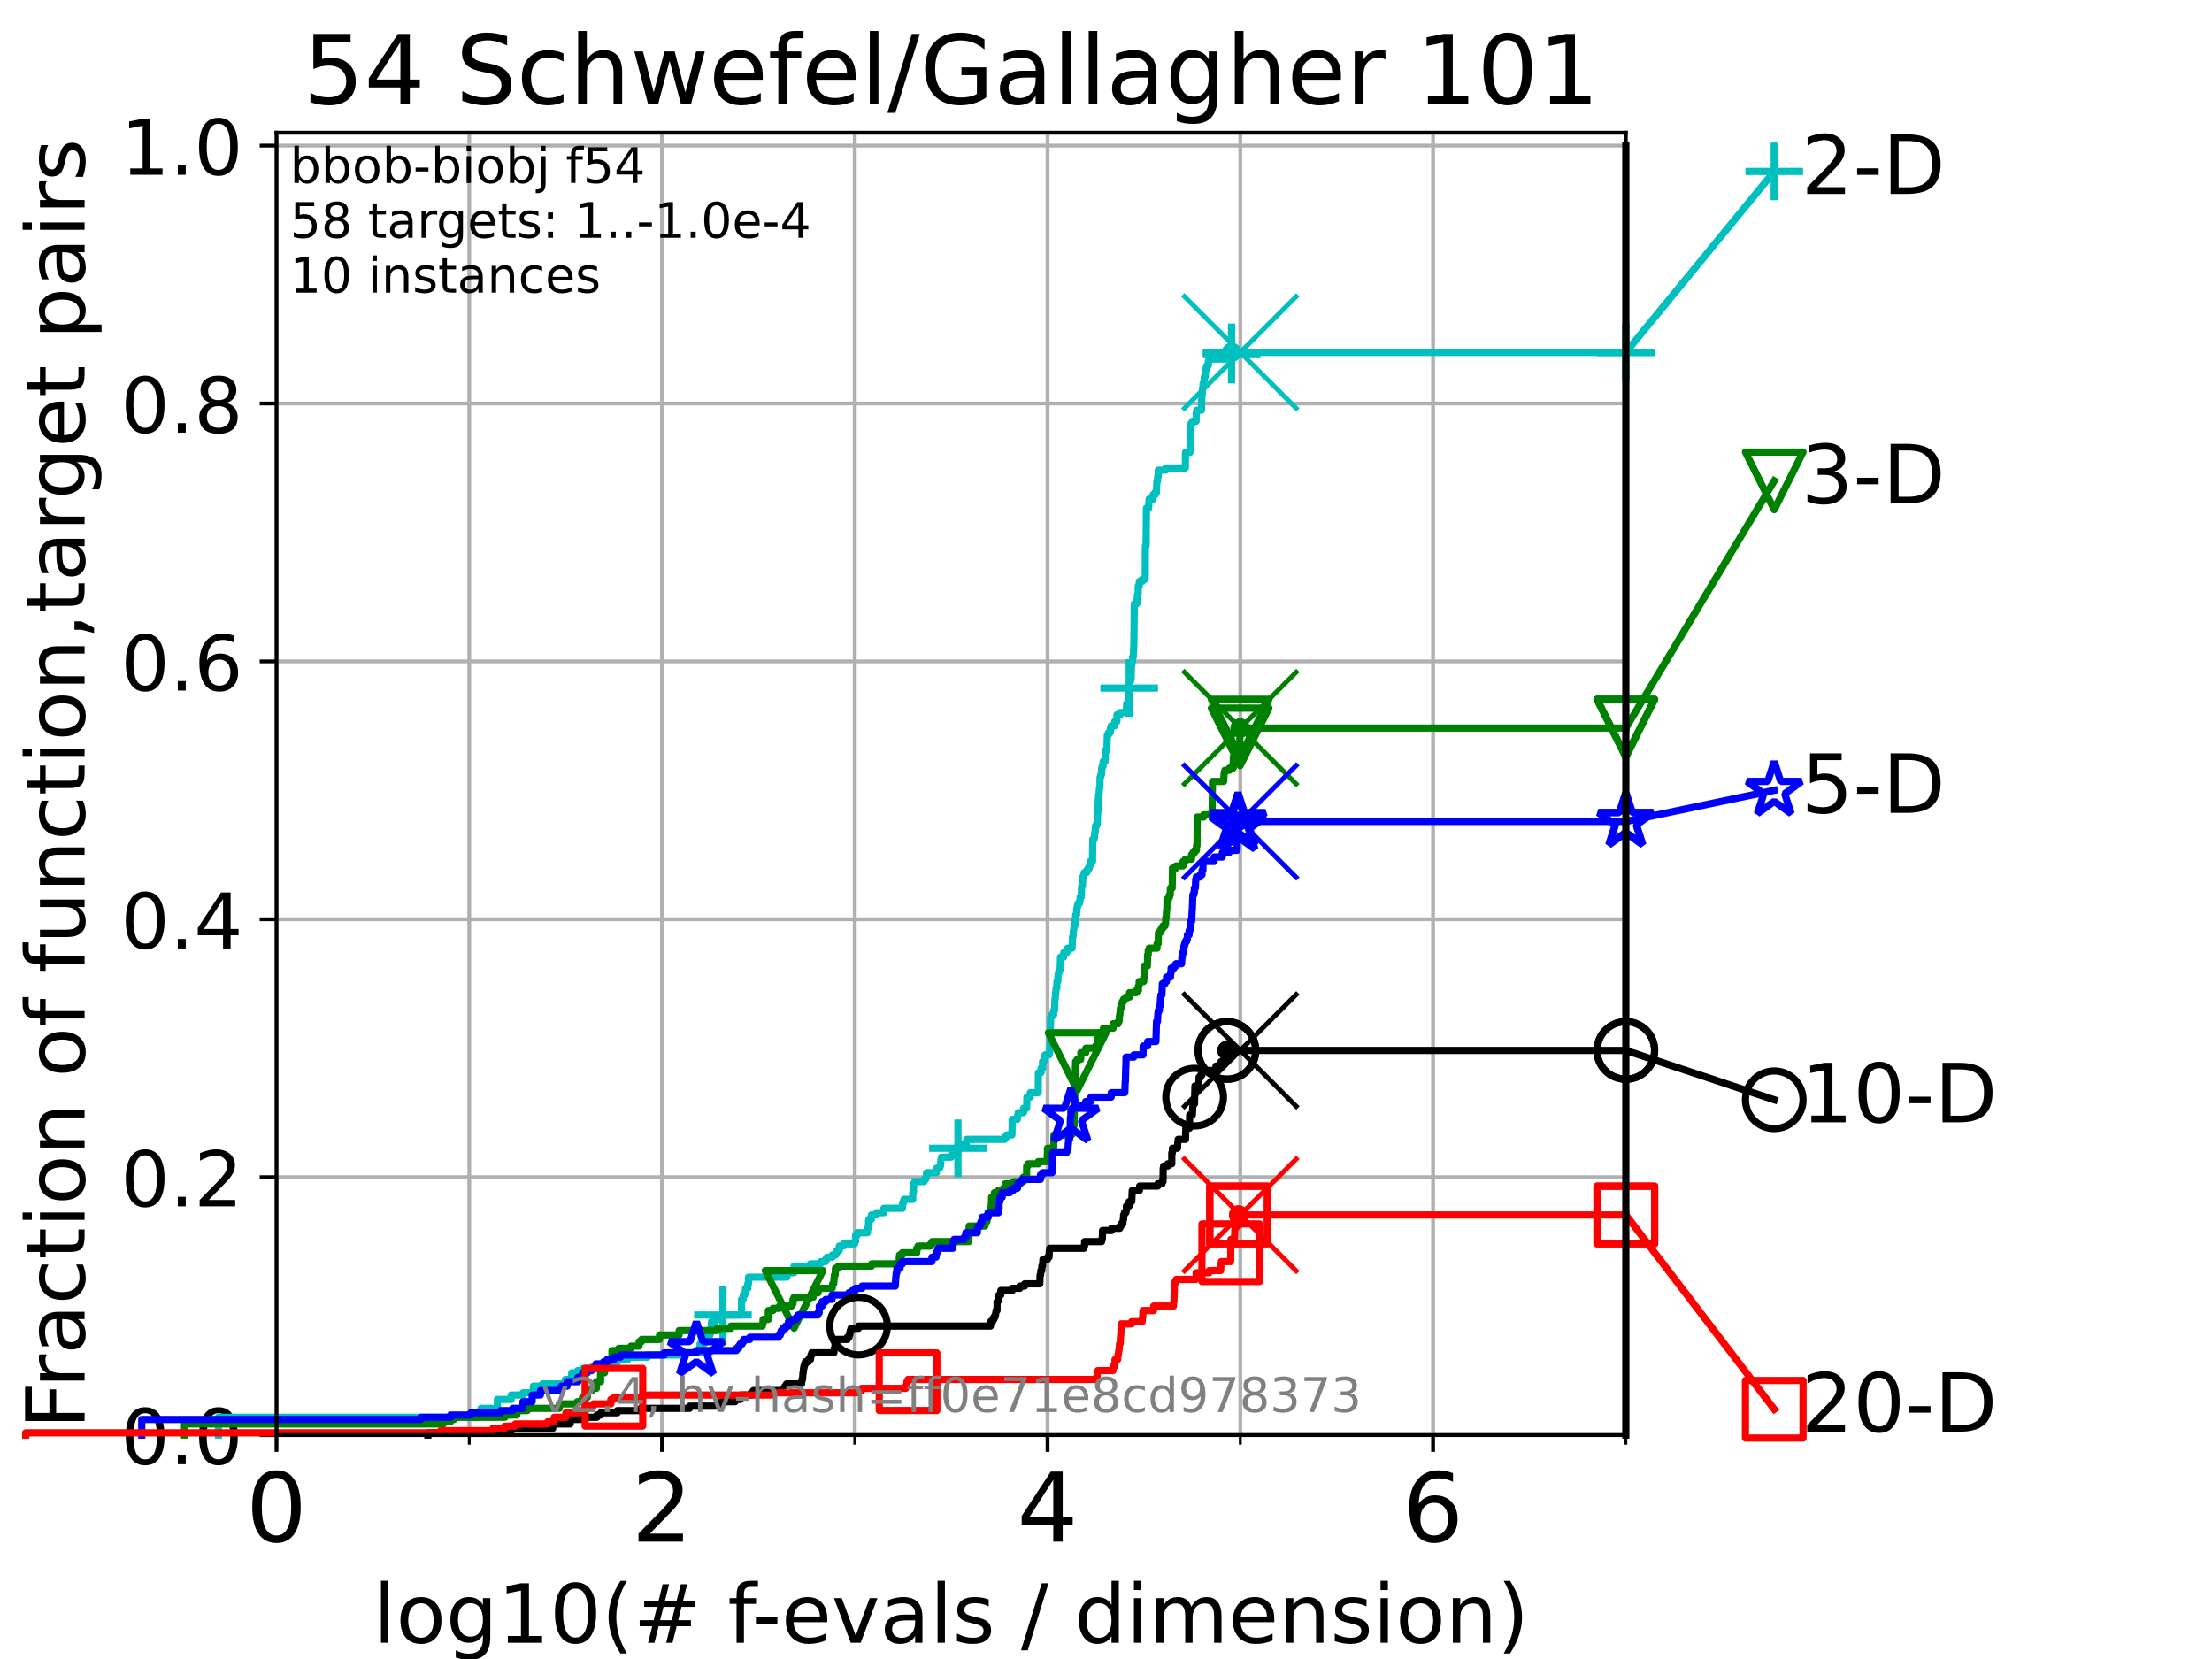 <?xml version="1.0" encoding="utf-8" standalone="no"?>
<!DOCTYPE svg PUBLIC "-//W3C//DTD SVG 1.1//EN"
  "http://www.w3.org/Graphics/SVG/1.1/DTD/svg11.dtd">
<!-- Created with matplotlib (https://matplotlib.org/) -->
<svg height="345.6pt" version="1.1" viewBox="0 0 460.8 345.6" width="460.8pt" xmlns="http://www.w3.org/2000/svg" xmlns:xlink="http://www.w3.org/1999/xlink">
 <defs>
  <style type="text/css">*{stroke-linecap:butt;stroke-linejoin:round;}</style>
 </defs>
 <g id="figure_1">
  <g id="patch_1">
   <path d="M 0 345.6 
L 460.8 345.6 
L 460.8 0 
L 0 0 
z
" style="fill:#ffffff;"/>
  </g>
  <g id="axes_1">
   <g id="patch_2">
    <path d="M 57.6 298.944 
L 338.688 298.944 
L 338.688 27.648 
L 57.6 27.648 
z
" style="fill:#ffffff;"/>
   </g>
   <g id="matplotlib.axis_1">
    <g id="xtick_1">
     <g id="line2d_1">
      <path clip-path="url(#pe8e468fd84)" d="M 57.6 298.944 
L 57.6 27.648 
" style="fill:none;stroke:#b0b0b0;stroke-linecap:square;stroke-width:0.8;"/>
     </g>
     <g id="line2d_2">
      <defs>
       <path d="M 0 0 
L 0 3.5 
" id="mb372266d03" style="stroke:#000000;stroke-width:0.8;"/>
      </defs>
      <g>
       <use style="stroke:#000000;stroke-width:0.8;" x="57.6" xlink:href="#mb372266d03" y="298.944"/>
      </g>
     </g>
     <g id="text_1">
      <!-- 0 -->
      <g transform="translate(51.237 321.141)scale(0.2 -0.2)">
       <defs>
        <path d="M 31.781 66.406 
Q 24.172 66.406 20.328 58.906 
Q 16.5 51.422 16.5 36.375 
Q 16.5 21.391 20.328 13.891 
Q 24.172 6.391 31.781 6.391 
Q 39.453 6.391 43.281 13.891 
Q 47.125 21.391 47.125 36.375 
Q 47.125 51.422 43.281 58.906 
Q 39.453 66.406 31.781 66.406 
z
M 31.781 74.219 
Q 44.047 74.219 50.516 64.516 
Q 56.984 54.828 56.984 36.375 
Q 56.984 17.969 50.516 8.266 
Q 44.047 -1.422 31.781 -1.422 
Q 19.531 -1.422 13.062 8.266 
Q 6.594 17.969 6.594 36.375 
Q 6.594 54.828 13.062 64.516 
Q 19.531 74.219 31.781 74.219 
z
" id="DejaVuSans-48"/>
       </defs>
       <use xlink:href="#DejaVuSans-48"/>
      </g>
     </g>
    </g>
    <g id="xtick_2">
     <g id="line2d_3">
      <path clip-path="url(#pe8e468fd84)" d="M 137.911 298.944 
L 137.911 27.648 
" style="fill:none;stroke:#b0b0b0;stroke-linecap:square;stroke-width:0.8;"/>
     </g>
     <g id="line2d_4">
      <g>
       <use style="stroke:#000000;stroke-width:0.8;" x="137.911" xlink:href="#mb372266d03" y="298.944"/>
      </g>
     </g>
     <g id="text_2">
      <!-- 2 -->
      <g transform="translate(131.548 321.141)scale(0.2 -0.2)">
       <defs>
        <path d="M 19.188 8.297 
L 53.609 8.297 
L 53.609 0 
L 7.328 0 
L 7.328 8.297 
Q 12.938 14.109 22.625 23.891 
Q 32.328 33.688 34.812 36.531 
Q 39.547 41.844 41.422 45.531 
Q 43.312 49.219 43.312 52.781 
Q 43.312 58.594 39.234 62.25 
Q 35.156 65.922 28.609 65.922 
Q 23.969 65.922 18.812 64.312 
Q 13.672 62.703 7.812 59.422 
L 7.812 69.391 
Q 13.766 71.781 18.938 73 
Q 24.125 74.219 28.422 74.219 
Q 39.75 74.219 46.484 68.547 
Q 53.219 62.891 53.219 53.422 
Q 53.219 48.922 51.531 44.891 
Q 49.859 40.875 45.406 35.406 
Q 44.188 33.984 37.641 27.219 
Q 31.109 20.453 19.188 8.297 
z
" id="DejaVuSans-50"/>
       </defs>
       <use xlink:href="#DejaVuSans-50"/>
      </g>
     </g>
    </g>
    <g id="xtick_3">
     <g id="line2d_5">
      <path clip-path="url(#pe8e468fd84)" d="M 218.222 298.944 
L 218.222 27.648 
" style="fill:none;stroke:#b0b0b0;stroke-linecap:square;stroke-width:0.8;"/>
     </g>
     <g id="line2d_6">
      <g>
       <use style="stroke:#000000;stroke-width:0.8;" x="218.222" xlink:href="#mb372266d03" y="298.944"/>
      </g>
     </g>
     <g id="text_3">
      <!-- 4 -->
      <g transform="translate(211.859 321.141)scale(0.2 -0.2)">
       <defs>
        <path d="M 37.797 64.312 
L 12.891 25.391 
L 37.797 25.391 
z
M 35.203 72.906 
L 47.609 72.906 
L 47.609 25.391 
L 58.016 25.391 
L 58.016 17.188 
L 47.609 17.188 
L 47.609 0 
L 37.797 0 
L 37.797 17.188 
L 4.891 17.188 
L 4.891 26.703 
z
" id="DejaVuSans-52"/>
       </defs>
       <use xlink:href="#DejaVuSans-52"/>
      </g>
     </g>
    </g>
    <g id="xtick_4">
     <g id="line2d_7">
      <path clip-path="url(#pe8e468fd84)" d="M 298.533 298.944 
L 298.533 27.648 
" style="fill:none;stroke:#b0b0b0;stroke-linecap:square;stroke-width:0.8;"/>
     </g>
     <g id="line2d_8">
      <g>
       <use style="stroke:#000000;stroke-width:0.8;" x="298.533" xlink:href="#mb372266d03" y="298.944"/>
      </g>
     </g>
     <g id="text_4">
      <!-- 6 -->
      <g transform="translate(292.17 321.141)scale(0.2 -0.2)">
       <defs>
        <path d="M 33.016 40.375 
Q 26.375 40.375 22.484 35.828 
Q 18.609 31.297 18.609 23.391 
Q 18.609 15.531 22.484 10.953 
Q 26.375 6.391 33.016 6.391 
Q 39.656 6.391 43.531 10.953 
Q 47.406 15.531 47.406 23.391 
Q 47.406 31.297 43.531 35.828 
Q 39.656 40.375 33.016 40.375 
z
M 52.594 71.297 
L 52.594 62.312 
Q 48.875 64.062 45.094 64.984 
Q 41.312 65.922 37.594 65.922 
Q 27.828 65.922 22.672 59.328 
Q 17.531 52.734 16.797 39.406 
Q 19.672 43.656 24.016 45.922 
Q 28.375 48.188 33.594 48.188 
Q 44.578 48.188 50.953 41.516 
Q 57.328 34.859 57.328 23.391 
Q 57.328 12.156 50.688 5.359 
Q 44.047 -1.422 33.016 -1.422 
Q 20.359 -1.422 13.672 8.266 
Q 6.984 17.969 6.984 36.375 
Q 6.984 53.656 15.188 63.938 
Q 23.391 74.219 37.203 74.219 
Q 40.922 74.219 44.703 73.484 
Q 48.484 72.75 52.594 71.297 
z
" id="DejaVuSans-54"/>
       </defs>
       <use xlink:href="#DejaVuSans-54"/>
      </g>
     </g>
    </g>
    <g id="xtick_5">
     <g id="line2d_9">
      <path clip-path="url(#pe8e468fd84)" d="M 97.755 298.944 
L 97.755 27.648 
" style="fill:none;stroke:#b0b0b0;stroke-linecap:square;stroke-width:0.8;"/>
     </g>
     <g id="line2d_10">
      <defs>
       <path d="M 0 0 
L 0 2 
" id="mef89c77485" style="stroke:#000000;stroke-width:0.6;"/>
      </defs>
      <g>
       <use style="stroke:#000000;stroke-width:0.6;" x="97.755" xlink:href="#mef89c77485" y="298.944"/>
      </g>
     </g>
    </g>
    <g id="xtick_6">
     <g id="line2d_11">
      <path clip-path="url(#pe8e468fd84)" d="M 178.066 298.944 
L 178.066 27.648 
" style="fill:none;stroke:#b0b0b0;stroke-linecap:square;stroke-width:0.8;"/>
     </g>
     <g id="line2d_12">
      <g>
       <use style="stroke:#000000;stroke-width:0.6;" x="178.066" xlink:href="#mef89c77485" y="298.944"/>
      </g>
     </g>
    </g>
    <g id="xtick_7">
     <g id="line2d_13">
      <path clip-path="url(#pe8e468fd84)" d="M 258.377 298.944 
L 258.377 27.648 
" style="fill:none;stroke:#b0b0b0;stroke-linecap:square;stroke-width:0.8;"/>
     </g>
     <g id="line2d_14">
      <g>
       <use style="stroke:#000000;stroke-width:0.6;" x="258.377" xlink:href="#mef89c77485" y="298.944"/>
      </g>
     </g>
    </g>
    <g id="xtick_8">
     <g id="line2d_15">
      <path clip-path="url(#pe8e468fd84)" d="M 338.688 298.944 
L 338.688 27.648 
" style="fill:none;stroke:#b0b0b0;stroke-linecap:square;stroke-width:0.8;"/>
     </g>
     <g id="line2d_16">
      <g>
       <use style="stroke:#000000;stroke-width:0.6;" x="338.688" xlink:href="#mef89c77485" y="298.944"/>
      </g>
     </g>
    </g>
    <g id="text_5">
     <!-- log10(# f-evals / dimension) -->
     <g transform="translate(77.764 342.218)scale(0.17 -0.17)">
      <defs>
       <path d="M 9.422 75.984 
L 18.406 75.984 
L 18.406 0 
L 9.422 0 
z
" id="DejaVuSans-108"/>
       <path d="M 30.609 48.391 
Q 23.391 48.391 19.188 42.75 
Q 14.984 37.109 14.984 27.297 
Q 14.984 17.484 19.156 11.844 
Q 23.344 6.203 30.609 6.203 
Q 37.797 6.203 41.984 11.859 
Q 46.188 17.531 46.188 27.297 
Q 46.188 37.016 41.984 42.703 
Q 37.797 48.391 30.609 48.391 
z
M 30.609 56 
Q 42.328 56 49.016 48.375 
Q 55.719 40.766 55.719 27.297 
Q 55.719 13.875 49.016 6.219 
Q 42.328 -1.422 30.609 -1.422 
Q 18.844 -1.422 12.172 6.219 
Q 5.516 13.875 5.516 27.297 
Q 5.516 40.766 12.172 48.375 
Q 18.844 56 30.609 56 
z
" id="DejaVuSans-111"/>
       <path d="M 45.406 27.984 
Q 45.406 37.75 41.375 43.109 
Q 37.359 48.484 30.078 48.484 
Q 22.859 48.484 18.828 43.109 
Q 14.797 37.75 14.797 27.984 
Q 14.797 18.266 18.828 12.891 
Q 22.859 7.516 30.078 7.516 
Q 37.359 7.516 41.375 12.891 
Q 45.406 18.266 45.406 27.984 
z
M 54.391 6.781 
Q 54.391 -7.172 48.188 -13.984 
Q 42 -20.797 29.203 -20.797 
Q 24.469 -20.797 20.266 -20.094 
Q 16.062 -19.391 12.109 -17.922 
L 12.109 -9.188 
Q 16.062 -11.328 19.922 -12.344 
Q 23.781 -13.375 27.781 -13.375 
Q 36.625 -13.375 41.016 -8.766 
Q 45.406 -4.156 45.406 5.172 
L 45.406 9.625 
Q 42.625 4.781 38.281 2.391 
Q 33.938 0 27.875 0 
Q 17.828 0 11.672 7.656 
Q 5.516 15.328 5.516 27.984 
Q 5.516 40.672 11.672 48.328 
Q 17.828 56 27.875 56 
Q 33.938 56 38.281 53.609 
Q 42.625 51.219 45.406 46.391 
L 45.406 54.688 
L 54.391 54.688 
z
" id="DejaVuSans-103"/>
       <path d="M 12.406 8.297 
L 28.516 8.297 
L 28.516 63.922 
L 10.984 60.406 
L 10.984 69.391 
L 28.422 72.906 
L 38.281 72.906 
L 38.281 8.297 
L 54.391 8.297 
L 54.391 0 
L 12.406 0 
z
" id="DejaVuSans-49"/>
       <path d="M 31 75.875 
Q 24.469 64.656 21.281 53.656 
Q 18.109 42.672 18.109 31.391 
Q 18.109 20.125 21.312 9.062 
Q 24.516 -2 31 -13.188 
L 23.188 -13.188 
Q 15.875 -1.703 12.234 9.375 
Q 8.594 20.453 8.594 31.391 
Q 8.594 42.281 12.203 53.312 
Q 15.828 64.359 23.188 75.875 
z
" id="DejaVuSans-40"/>
       <path d="M 51.125 44 
L 36.922 44 
L 32.812 27.688 
L 47.125 27.688 
z
M 43.797 71.781 
L 38.719 51.516 
L 52.984 51.516 
L 58.109 71.781 
L 65.922 71.781 
L 60.891 51.516 
L 76.125 51.516 
L 76.125 44 
L 58.984 44 
L 54.984 27.688 
L 70.516 27.688 
L 70.516 20.219 
L 53.078 20.219 
L 48 0 
L 40.188 0 
L 45.219 20.219 
L 30.906 20.219 
L 25.875 0 
L 18.016 0 
L 23.094 20.219 
L 7.719 20.219 
L 7.719 27.688 
L 24.906 27.688 
L 29 44 
L 13.281 44 
L 13.281 51.516 
L 30.906 51.516 
L 35.891 71.781 
z
" id="DejaVuSans-35"/>
       <path id="DejaVuSans-32"/>
       <path d="M 37.109 75.984 
L 37.109 68.5 
L 28.516 68.5 
Q 23.688 68.5 21.797 66.547 
Q 19.922 64.594 19.922 59.516 
L 19.922 54.688 
L 34.719 54.688 
L 34.719 47.703 
L 19.922 47.703 
L 19.922 0 
L 10.891 0 
L 10.891 47.703 
L 2.297 47.703 
L 2.297 54.688 
L 10.891 54.688 
L 10.891 58.5 
Q 10.891 67.625 15.141 71.797 
Q 19.391 75.984 28.609 75.984 
z
" id="DejaVuSans-102"/>
       <path d="M 4.891 31.391 
L 31.203 31.391 
L 31.203 23.391 
L 4.891 23.391 
z
" id="DejaVuSans-45"/>
       <path d="M 56.203 29.594 
L 56.203 25.203 
L 14.891 25.203 
Q 15.484 15.922 20.484 11.062 
Q 25.484 6.203 34.422 6.203 
Q 39.594 6.203 44.453 7.469 
Q 49.312 8.734 54.109 11.281 
L 54.109 2.781 
Q 49.266 0.734 44.188 -0.344 
Q 39.109 -1.422 33.891 -1.422 
Q 20.797 -1.422 13.156 6.188 
Q 5.516 13.812 5.516 26.812 
Q 5.516 40.234 12.766 48.109 
Q 20.016 56 32.328 56 
Q 43.359 56 49.781 48.891 
Q 56.203 41.797 56.203 29.594 
z
M 47.219 32.234 
Q 47.125 39.594 43.094 43.984 
Q 39.062 48.391 32.422 48.391 
Q 24.906 48.391 20.391 44.141 
Q 15.875 39.891 15.188 32.172 
z
" id="DejaVuSans-101"/>
       <path d="M 2.984 54.688 
L 12.5 54.688 
L 29.594 8.797 
L 46.688 54.688 
L 56.203 54.688 
L 35.688 0 
L 23.484 0 
z
" id="DejaVuSans-118"/>
       <path d="M 34.281 27.484 
Q 23.391 27.484 19.188 25 
Q 14.984 22.516 14.984 16.5 
Q 14.984 11.719 18.141 8.906 
Q 21.297 6.109 26.703 6.109 
Q 34.188 6.109 38.703 11.406 
Q 43.219 16.703 43.219 25.484 
L 43.219 27.484 
z
M 52.203 31.203 
L 52.203 0 
L 43.219 0 
L 43.219 8.297 
Q 40.141 3.328 35.547 0.953 
Q 30.953 -1.422 24.312 -1.422 
Q 15.922 -1.422 10.953 3.297 
Q 6 8.016 6 15.922 
Q 6 25.141 12.172 29.828 
Q 18.359 34.516 30.609 34.516 
L 43.219 34.516 
L 43.219 35.406 
Q 43.219 41.609 39.141 45 
Q 35.062 48.391 27.688 48.391 
Q 23 48.391 18.547 47.266 
Q 14.109 46.141 10.016 43.891 
L 10.016 52.203 
Q 14.938 54.109 19.578 55.047 
Q 24.219 56 28.609 56 
Q 40.484 56 46.344 49.844 
Q 52.203 43.703 52.203 31.203 
z
" id="DejaVuSans-97"/>
       <path d="M 44.281 53.078 
L 44.281 44.578 
Q 40.484 46.531 36.375 47.5 
Q 32.281 48.484 27.875 48.484 
Q 21.188 48.484 17.844 46.438 
Q 14.5 44.391 14.5 40.281 
Q 14.5 37.156 16.891 35.375 
Q 19.281 33.594 26.516 31.984 
L 29.594 31.297 
Q 39.156 29.25 43.188 25.516 
Q 47.219 21.781 47.219 15.094 
Q 47.219 7.469 41.188 3.016 
Q 35.156 -1.422 24.609 -1.422 
Q 20.219 -1.422 15.453 -0.562 
Q 10.688 0.297 5.422 2 
L 5.422 11.281 
Q 10.406 8.688 15.234 7.391 
Q 20.062 6.109 24.812 6.109 
Q 31.156 6.109 34.562 8.281 
Q 37.984 10.453 37.984 14.406 
Q 37.984 18.062 35.516 20.016 
Q 33.062 21.969 24.703 23.781 
L 21.578 24.516 
Q 13.234 26.266 9.516 29.906 
Q 5.812 33.547 5.812 39.891 
Q 5.812 47.609 11.281 51.797 
Q 16.75 56 26.812 56 
Q 31.781 56 36.172 55.266 
Q 40.578 54.547 44.281 53.078 
z
" id="DejaVuSans-115"/>
       <path d="M 25.391 72.906 
L 33.688 72.906 
L 8.297 -9.281 
L 0 -9.281 
z
" id="DejaVuSans-47"/>
       <path d="M 45.406 46.391 
L 45.406 75.984 
L 54.391 75.984 
L 54.391 0 
L 45.406 0 
L 45.406 8.203 
Q 42.578 3.328 38.25 0.953 
Q 33.938 -1.422 27.875 -1.422 
Q 17.969 -1.422 11.734 6.484 
Q 5.516 14.406 5.516 27.297 
Q 5.516 40.188 11.734 48.094 
Q 17.969 56 27.875 56 
Q 33.938 56 38.25 53.625 
Q 42.578 51.266 45.406 46.391 
z
M 14.797 27.297 
Q 14.797 17.391 18.875 11.75 
Q 22.953 6.109 30.078 6.109 
Q 37.203 6.109 41.297 11.75 
Q 45.406 17.391 45.406 27.297 
Q 45.406 37.203 41.297 42.844 
Q 37.203 48.484 30.078 48.484 
Q 22.953 48.484 18.875 42.844 
Q 14.797 37.203 14.797 27.297 
z
" id="DejaVuSans-100"/>
       <path d="M 9.422 54.688 
L 18.406 54.688 
L 18.406 0 
L 9.422 0 
z
M 9.422 75.984 
L 18.406 75.984 
L 18.406 64.594 
L 9.422 64.594 
z
" id="DejaVuSans-105"/>
       <path d="M 52 44.188 
Q 55.375 50.25 60.062 53.125 
Q 64.75 56 71.094 56 
Q 79.641 56 84.281 50.016 
Q 88.922 44.047 88.922 33.016 
L 88.922 0 
L 79.891 0 
L 79.891 32.719 
Q 79.891 40.578 77.094 44.375 
Q 74.312 48.188 68.609 48.188 
Q 61.625 48.188 57.562 43.547 
Q 53.516 38.922 53.516 30.906 
L 53.516 0 
L 44.484 0 
L 44.484 32.719 
Q 44.484 40.625 41.703 44.406 
Q 38.922 48.188 33.109 48.188 
Q 26.219 48.188 22.156 43.531 
Q 18.109 38.875 18.109 30.906 
L 18.109 0 
L 9.078 0 
L 9.078 54.688 
L 18.109 54.688 
L 18.109 46.188 
Q 21.188 51.219 25.484 53.609 
Q 29.781 56 35.688 56 
Q 41.656 56 45.828 52.969 
Q 50 49.953 52 44.188 
z
" id="DejaVuSans-109"/>
       <path d="M 54.891 33.016 
L 54.891 0 
L 45.906 0 
L 45.906 32.719 
Q 45.906 40.484 42.875 44.328 
Q 39.844 48.188 33.797 48.188 
Q 26.516 48.188 22.312 43.547 
Q 18.109 38.922 18.109 30.906 
L 18.109 0 
L 9.078 0 
L 9.078 54.688 
L 18.109 54.688 
L 18.109 46.188 
Q 21.344 51.125 25.703 53.562 
Q 30.078 56 35.797 56 
Q 45.219 56 50.047 50.172 
Q 54.891 44.344 54.891 33.016 
z
" id="DejaVuSans-110"/>
       <path d="M 8.016 75.875 
L 15.828 75.875 
Q 23.141 64.359 26.781 53.312 
Q 30.422 42.281 30.422 31.391 
Q 30.422 20.453 26.781 9.375 
Q 23.141 -1.703 15.828 -13.188 
L 8.016 -13.188 
Q 14.5 -2 17.703 9.062 
Q 20.906 20.125 20.906 31.391 
Q 20.906 42.672 17.703 53.656 
Q 14.5 64.656 8.016 75.875 
z
" id="DejaVuSans-41"/>
      </defs>
      <use xlink:href="#DejaVuSans-108"/>
      <use x="27.783" xlink:href="#DejaVuSans-111"/>
      <use x="88.965" xlink:href="#DejaVuSans-103"/>
      <use x="152.441" xlink:href="#DejaVuSans-49"/>
      <use x="216.064" xlink:href="#DejaVuSans-48"/>
      <use x="279.688" xlink:href="#DejaVuSans-40"/>
      <use x="318.701" xlink:href="#DejaVuSans-35"/>
      <use x="402.49" xlink:href="#DejaVuSans-32"/>
      <use x="434.277" xlink:href="#DejaVuSans-102"/>
      <use x="463.982" xlink:href="#DejaVuSans-45"/>
      <use x="500.066" xlink:href="#DejaVuSans-101"/>
      <use x="561.59" xlink:href="#DejaVuSans-118"/>
      <use x="620.77" xlink:href="#DejaVuSans-97"/>
      <use x="682.049" xlink:href="#DejaVuSans-108"/>
      <use x="709.832" xlink:href="#DejaVuSans-115"/>
      <use x="761.932" xlink:href="#DejaVuSans-32"/>
      <use x="793.719" xlink:href="#DejaVuSans-47"/>
      <use x="827.41" xlink:href="#DejaVuSans-32"/>
      <use x="859.197" xlink:href="#DejaVuSans-100"/>
      <use x="922.674" xlink:href="#DejaVuSans-105"/>
      <use x="950.457" xlink:href="#DejaVuSans-109"/>
      <use x="1047.869" xlink:href="#DejaVuSans-101"/>
      <use x="1109.393" xlink:href="#DejaVuSans-110"/>
      <use x="1172.771" xlink:href="#DejaVuSans-115"/>
      <use x="1224.871" xlink:href="#DejaVuSans-105"/>
      <use x="1252.654" xlink:href="#DejaVuSans-111"/>
      <use x="1313.836" xlink:href="#DejaVuSans-110"/>
      <use x="1377.215" xlink:href="#DejaVuSans-41"/>
     </g>
    </g>
   </g>
   <g id="matplotlib.axis_2">
    <g id="ytick_1">
     <g id="line2d_17">
      <path clip-path="url(#pe8e468fd84)" d="M 57.6 298.944 
L 338.688 298.944 
" style="fill:none;stroke:#b0b0b0;stroke-linecap:square;stroke-width:0.8;"/>
     </g>
     <g id="line2d_18">
      <defs>
       <path d="M 0 0 
L -3.5 0 
" id="mb9737feec2" style="stroke:#000000;stroke-width:0.8;"/>
      </defs>
      <g>
       <use style="stroke:#000000;stroke-width:0.8;" x="57.6" xlink:href="#mb9737feec2" y="298.944"/>
      </g>
     </g>
     <g id="text_6">
      <!-- 0.0 -->
      <g transform="translate(25.155 305.023)scale(0.16 -0.16)">
       <defs>
        <path d="M 10.688 12.406 
L 21 12.406 
L 21 0 
L 10.688 0 
z
" id="DejaVuSans-46"/>
       </defs>
       <use xlink:href="#DejaVuSans-48"/>
       <use x="63.623" xlink:href="#DejaVuSans-46"/>
       <use x="95.41" xlink:href="#DejaVuSans-48"/>
      </g>
     </g>
    </g>
    <g id="ytick_2">
     <g id="line2d_19">
      <path clip-path="url(#pe8e468fd84)" d="M 57.6 245.222 
L 338.688 245.222 
" style="fill:none;stroke:#b0b0b0;stroke-linecap:square;stroke-width:0.8;"/>
     </g>
     <g id="line2d_20">
      <g>
       <use style="stroke:#000000;stroke-width:0.8;" x="57.6" xlink:href="#mb9737feec2" y="245.222"/>
      </g>
     </g>
     <g id="text_7">
      <!-- 0.2 -->
      <g transform="translate(25.155 251.301)scale(0.16 -0.16)">
       <use xlink:href="#DejaVuSans-48"/>
       <use x="63.623" xlink:href="#DejaVuSans-46"/>
       <use x="95.41" xlink:href="#DejaVuSans-50"/>
      </g>
     </g>
    </g>
    <g id="ytick_3">
     <g id="line2d_21">
      <path clip-path="url(#pe8e468fd84)" d="M 57.6 191.5 
L 338.688 191.5 
" style="fill:none;stroke:#b0b0b0;stroke-linecap:square;stroke-width:0.8;"/>
     </g>
     <g id="line2d_22">
      <g>
       <use style="stroke:#000000;stroke-width:0.8;" x="57.6" xlink:href="#mb9737feec2" y="191.5"/>
      </g>
     </g>
     <g id="text_8">
      <!-- 0.4 -->
      <g transform="translate(25.155 197.579)scale(0.16 -0.16)">
       <use xlink:href="#DejaVuSans-48"/>
       <use x="63.623" xlink:href="#DejaVuSans-46"/>
       <use x="95.41" xlink:href="#DejaVuSans-52"/>
      </g>
     </g>
    </g>
    <g id="ytick_4">
     <g id="line2d_23">
      <path clip-path="url(#pe8e468fd84)" d="M 57.6 137.778 
L 338.688 137.778 
" style="fill:none;stroke:#b0b0b0;stroke-linecap:square;stroke-width:0.8;"/>
     </g>
     <g id="line2d_24">
      <g>
       <use style="stroke:#000000;stroke-width:0.8;" x="57.6" xlink:href="#mb9737feec2" y="137.778"/>
      </g>
     </g>
     <g id="text_9">
      <!-- 0.6 -->
      <g transform="translate(25.155 143.857)scale(0.16 -0.16)">
       <use xlink:href="#DejaVuSans-48"/>
       <use x="63.623" xlink:href="#DejaVuSans-46"/>
       <use x="95.41" xlink:href="#DejaVuSans-54"/>
      </g>
     </g>
    </g>
    <g id="ytick_5">
     <g id="line2d_25">
      <path clip-path="url(#pe8e468fd84)" d="M 57.6 84.056 
L 338.688 84.056 
" style="fill:none;stroke:#b0b0b0;stroke-linecap:square;stroke-width:0.8;"/>
     </g>
     <g id="line2d_26">
      <g>
       <use style="stroke:#000000;stroke-width:0.8;" x="57.6" xlink:href="#mb9737feec2" y="84.056"/>
      </g>
     </g>
     <g id="text_10">
      <!-- 0.8 -->
      <g transform="translate(25.155 90.135)scale(0.16 -0.16)">
       <defs>
        <path d="M 31.781 34.625 
Q 24.75 34.625 20.719 30.859 
Q 16.703 27.094 16.703 20.516 
Q 16.703 13.922 20.719 10.156 
Q 24.75 6.391 31.781 6.391 
Q 38.812 6.391 42.859 10.172 
Q 46.922 13.969 46.922 20.516 
Q 46.922 27.094 42.891 30.859 
Q 38.875 34.625 31.781 34.625 
z
M 21.922 38.812 
Q 15.578 40.375 12.031 44.719 
Q 8.5 49.078 8.5 55.328 
Q 8.5 64.062 14.719 69.141 
Q 20.953 74.219 31.781 74.219 
Q 42.672 74.219 48.875 69.141 
Q 55.078 64.062 55.078 55.328 
Q 55.078 49.078 51.531 44.719 
Q 48 40.375 41.703 38.812 
Q 48.828 37.156 52.797 32.312 
Q 56.781 27.484 56.781 20.516 
Q 56.781 9.906 50.312 4.234 
Q 43.844 -1.422 31.781 -1.422 
Q 19.734 -1.422 13.25 4.234 
Q 6.781 9.906 6.781 20.516 
Q 6.781 27.484 10.781 32.312 
Q 14.797 37.156 21.922 38.812 
z
M 18.312 54.391 
Q 18.312 48.734 21.844 45.562 
Q 25.391 42.391 31.781 42.391 
Q 38.141 42.391 41.719 45.562 
Q 45.312 48.734 45.312 54.391 
Q 45.312 60.062 41.719 63.234 
Q 38.141 66.406 31.781 66.406 
Q 25.391 66.406 21.844 63.234 
Q 18.312 60.062 18.312 54.391 
z
" id="DejaVuSans-56"/>
       </defs>
       <use xlink:href="#DejaVuSans-48"/>
       <use x="63.623" xlink:href="#DejaVuSans-46"/>
       <use x="95.41" xlink:href="#DejaVuSans-56"/>
      </g>
     </g>
    </g>
    <g id="ytick_6">
     <g id="line2d_27">
      <path clip-path="url(#pe8e468fd84)" d="M 57.6 30.334 
L 338.688 30.334 
" style="fill:none;stroke:#b0b0b0;stroke-linecap:square;stroke-width:0.8;"/>
     </g>
     <g id="line2d_28">
      <g>
       <use style="stroke:#000000;stroke-width:0.8;" x="57.6" xlink:href="#mb9737feec2" y="30.334"/>
      </g>
     </g>
     <g id="text_11">
      <!-- 1.0 -->
      <g transform="translate(25.155 36.413)scale(0.16 -0.16)">
       <use xlink:href="#DejaVuSans-49"/>
       <use x="63.623" xlink:href="#DejaVuSans-46"/>
       <use x="95.41" xlink:href="#DejaVuSans-48"/>
      </g>
     </g>
    </g>
    <g id="text_12">
     <!-- Fraction of function,target pairs -->
     <g transform="translate(17.62 297.681)rotate(-90)scale(0.17 -0.17)">
      <defs>
       <path d="M 9.812 72.906 
L 51.703 72.906 
L 51.703 64.594 
L 19.672 64.594 
L 19.672 43.109 
L 48.578 43.109 
L 48.578 34.812 
L 19.672 34.812 
L 19.672 0 
L 9.812 0 
z
" id="DejaVuSans-70"/>
       <path d="M 41.109 46.297 
Q 39.594 47.172 37.812 47.578 
Q 36.031 48 33.891 48 
Q 26.266 48 22.188 43.047 
Q 18.109 38.094 18.109 28.812 
L 18.109 0 
L 9.078 0 
L 9.078 54.688 
L 18.109 54.688 
L 18.109 46.188 
Q 20.953 51.172 25.484 53.578 
Q 30.031 56 36.531 56 
Q 37.453 56 38.578 55.875 
Q 39.703 55.766 41.062 55.516 
z
" id="DejaVuSans-114"/>
       <path d="M 48.781 52.594 
L 48.781 44.188 
Q 44.969 46.297 41.141 47.344 
Q 37.312 48.391 33.406 48.391 
Q 24.656 48.391 19.812 42.844 
Q 14.984 37.312 14.984 27.297 
Q 14.984 17.281 19.812 11.734 
Q 24.656 6.203 33.406 6.203 
Q 37.312 6.203 41.141 7.25 
Q 44.969 8.297 48.781 10.406 
L 48.781 2.094 
Q 45.016 0.344 40.984 -0.531 
Q 36.969 -1.422 32.422 -1.422 
Q 20.062 -1.422 12.781 6.344 
Q 5.516 14.109 5.516 27.297 
Q 5.516 40.672 12.859 48.328 
Q 20.219 56 33.016 56 
Q 37.156 56 41.109 55.141 
Q 45.062 54.297 48.781 52.594 
z
" id="DejaVuSans-99"/>
       <path d="M 18.312 70.219 
L 18.312 54.688 
L 36.812 54.688 
L 36.812 47.703 
L 18.312 47.703 
L 18.312 18.016 
Q 18.312 11.328 20.141 9.422 
Q 21.969 7.516 27.594 7.516 
L 36.812 7.516 
L 36.812 0 
L 27.594 0 
Q 17.188 0 13.234 3.875 
Q 9.281 7.766 9.281 18.016 
L 9.281 47.703 
L 2.688 47.703 
L 2.688 54.688 
L 9.281 54.688 
L 9.281 70.219 
z
" id="DejaVuSans-116"/>
       <path d="M 8.5 21.578 
L 8.5 54.688 
L 17.484 54.688 
L 17.484 21.922 
Q 17.484 14.156 20.5 10.266 
Q 23.531 6.391 29.594 6.391 
Q 36.859 6.391 41.078 11.031 
Q 45.312 15.672 45.312 23.688 
L 45.312 54.688 
L 54.297 54.688 
L 54.297 0 
L 45.312 0 
L 45.312 8.406 
Q 42.047 3.422 37.719 1 
Q 33.406 -1.422 27.688 -1.422 
Q 18.266 -1.422 13.375 4.438 
Q 8.5 10.297 8.5 21.578 
z
M 31.109 56 
z
" id="DejaVuSans-117"/>
       <path d="M 11.719 12.406 
L 22.016 12.406 
L 22.016 4 
L 14.016 -11.625 
L 7.719 -11.625 
L 11.719 4 
z
" id="DejaVuSans-44"/>
       <path d="M 18.109 8.203 
L 18.109 -20.797 
L 9.078 -20.797 
L 9.078 54.688 
L 18.109 54.688 
L 18.109 46.391 
Q 20.953 51.266 25.266 53.625 
Q 29.594 56 35.594 56 
Q 45.562 56 51.781 48.094 
Q 58.016 40.188 58.016 27.297 
Q 58.016 14.406 51.781 6.484 
Q 45.562 -1.422 35.594 -1.422 
Q 29.594 -1.422 25.266 0.953 
Q 20.953 3.328 18.109 8.203 
z
M 48.688 27.297 
Q 48.688 37.203 44.609 42.844 
Q 40.531 48.484 33.406 48.484 
Q 26.266 48.484 22.188 42.844 
Q 18.109 37.203 18.109 27.297 
Q 18.109 17.391 22.188 11.75 
Q 26.266 6.109 33.406 6.109 
Q 40.531 6.109 44.609 11.75 
Q 48.688 17.391 48.688 27.297 
z
" id="DejaVuSans-112"/>
      </defs>
      <use xlink:href="#DejaVuSans-70"/>
      <use x="50.27" xlink:href="#DejaVuSans-114"/>
      <use x="91.383" xlink:href="#DejaVuSans-97"/>
      <use x="152.662" xlink:href="#DejaVuSans-99"/>
      <use x="207.643" xlink:href="#DejaVuSans-116"/>
      <use x="246.852" xlink:href="#DejaVuSans-105"/>
      <use x="274.635" xlink:href="#DejaVuSans-111"/>
      <use x="335.816" xlink:href="#DejaVuSans-110"/>
      <use x="399.195" xlink:href="#DejaVuSans-32"/>
      <use x="430.982" xlink:href="#DejaVuSans-111"/>
      <use x="492.164" xlink:href="#DejaVuSans-102"/>
      <use x="527.369" xlink:href="#DejaVuSans-32"/>
      <use x="559.156" xlink:href="#DejaVuSans-102"/>
      <use x="594.361" xlink:href="#DejaVuSans-117"/>
      <use x="657.74" xlink:href="#DejaVuSans-110"/>
      <use x="721.119" xlink:href="#DejaVuSans-99"/>
      <use x="776.1" xlink:href="#DejaVuSans-116"/>
      <use x="815.309" xlink:href="#DejaVuSans-105"/>
      <use x="843.092" xlink:href="#DejaVuSans-111"/>
      <use x="904.273" xlink:href="#DejaVuSans-110"/>
      <use x="967.652" xlink:href="#DejaVuSans-44"/>
      <use x="999.439" xlink:href="#DejaVuSans-116"/>
      <use x="1038.648" xlink:href="#DejaVuSans-97"/>
      <use x="1099.928" xlink:href="#DejaVuSans-114"/>
      <use x="1139.291" xlink:href="#DejaVuSans-103"/>
      <use x="1202.768" xlink:href="#DejaVuSans-101"/>
      <use x="1264.291" xlink:href="#DejaVuSans-116"/>
      <use x="1303.5" xlink:href="#DejaVuSans-32"/>
      <use x="1335.287" xlink:href="#DejaVuSans-112"/>
      <use x="1398.764" xlink:href="#DejaVuSans-97"/>
      <use x="1460.043" xlink:href="#DejaVuSans-105"/>
      <use x="1487.826" xlink:href="#DejaVuSans-114"/>
      <use x="1528.939" xlink:href="#DejaVuSans-115"/>
     </g>
    </g>
   </g>
   <g id="line2d_29">
    <defs>
     <path d="M 0 1.5 
C 0.398 1.5 0.779 1.342 1.061 1.061 
C 1.342 0.779 1.5 0.398 1.5 0 
C 1.5 -0.398 1.342 -0.779 1.061 -1.061 
C 0.779 -1.342 0.398 -1.5 0 -1.5 
C -0.398 -1.5 -0.779 -1.342 -1.061 -1.061 
C -1.342 -0.779 -1.5 -0.398 -1.5 0 
C -1.5 0.398 -1.342 0.779 -1.061 1.061 
C -0.779 1.342 -0.398 1.5 0 1.5 
z
" id="md4a94c5f79" style="stroke:#00bfbf;"/>
    </defs>
    <g>
     <use style="fill:#00bfbf;stroke:#00bfbf;" x="256.563" xlink:href="#md4a94c5f79" y="73.404"/>
     <use style="fill:#00bfbf;stroke:#00bfbf;" x="256.563" xlink:href="#md4a94c5f79" y="73.404"/>
    </g>
   </g>
   <g id="line2d_30">
    <path d="M 45.512 298.944 
L 45.512 295.239 
L 99.418 295.239 
L 99.418 294.313 
L 100.193 294.313 
L 100.193 293.387 
L 103.623 293.387 
L 103.623 291.534 
L 106.489 291.534 
L 106.489 290.608 
L 108.949 290.608 
L 108.949 290.145 
L 111.105 290.145 
L 111.105 288.755 
L 113.023 288.755 
L 113.023 288.292 
L 117.765 288.292 
L 117.765 287.366 
L 119.097 287.366 
L 119.097 285.977 
L 120.335 285.977 
L 120.335 285.514 
L 121.49 285.514 
L 121.49 285.05 
L 123.594 285.05 
L 123.594 284.587 
L 125.471 284.587 
L 125.471 284.124 
L 127.165 284.124 
L 127.165 283.661 
L 128.709 283.661 
L 128.709 283.198 
L 130.796 283.198 
L 130.796 282.735 
L 134.87 282.735 
L 134.87 282.272 
L 141.307 282.272 
L 141.307 281.809 
L 145.777 281.809 
L 145.833 279.956 
L 146.697 279.956 
L 146.697 279.493 
L 146.958 279.493 
L 146.958 279.03 
L 147.318 279.03 
L 147.318 278.104 
L 147.918 278.104 
L 148.015 276.714 
L 148.21 276.714 
L 148.21 275.325 
L 148.966 275.325 
L 148.966 274.862 
L 150.557 274.862 
L 150.599 273.935 
L 154.473 273.935 
L 154.473 270.694 
L 154.807 270.694 
L 154.807 269.767 
L 155.135 269.767 
L 155.135 269.304 
L 155.297 269.304 
L 155.297 268.378 
L 155.773 268.378 
L 155.773 267.452 
L 155.929 267.452 
L 155.929 266.062 
L 163.907 266.062 
L 163.907 265.136 
L 165.411 265.136 
L 165.411 263.747 
L 168.82 263.747 
L 168.82 263.284 
L 170.952 263.284 
L 170.952 262.821 
L 171.97 262.821 
L 171.97 262.357 
L 172.277 262.357 
L 172.277 261.894 
L 173.395 261.894 
L 173.395 261.431 
L 174.098 261.431 
L 174.098 260.968 
L 174.359 260.968 
L 174.359 260.505 
L 174.838 260.505 
L 174.838 259.579 
L 175.718 259.579 
L 175.718 259.116 
L 178.031 259.116 
L 178.031 258.653 
L 178.24 258.653 
L 178.24 257.263 
L 178.632 257.263 
L 178.632 256.8 
L 180.715 256.8 
L 180.715 255.874 
L 180.864 255.874 
L 180.975 254.021 
L 181.527 254.021 
L 181.527 253.095 
L 182.601 253.095 
L 182.601 252.632 
L 184.12 252.632 
L 184.12 251.706 
L 188.004 251.706 
L 188.004 250.779 
L 188.137 250.779 
L 188.137 250.316 
L 188.297 250.316 
L 188.297 249.853 
L 190.137 249.853 
L 190.137 248.464 
L 190.293 248.464 
L 190.293 246.611 
L 190.534 246.611 
L 190.534 246.148 
L 192.508 246.148 
L 192.508 245.685 
L 192.851 245.685 
L 192.851 245.222 
L 193.022 245.222 
L 193.022 244.296 
L 195.062 244.296 
L 195.078 243.37 
L 195.717 243.37 
L 195.717 242.906 
L 195.925 242.906 
L 196.019 241.517 
L 196.115 241.517 
L 196.115 241.054 
L 198.151 241.054 
L 198.151 240.591 
L 199.508 240.591 
L 199.559 239.201 
L 199.711 239.201 
L 199.711 238.275 
L 201.306 238.275 
L 201.403 237.349 
L 209.319 237.349 
L 209.319 236.886 
L 209.679 236.886 
L 209.679 236.423 
L 210.809 236.423 
L 210.863 233.181 
L 211.929 233.181 
L 212.015 232.255 
L 212.115 232.255 
L 212.115 231.792 
L 213.233 231.792 
L 213.238 230.865 
L 213.865 230.865 
L 213.932 228.55 
L 214.629 228.55 
L 214.629 227.623 
L 216.284 227.623 
L 216.314 223.455 
L 216.887 223.455 
L 216.887 222.529 
L 217.172 222.529 
L 217.172 221.14 
L 217.49 221.14 
L 217.49 220.677 
L 217.627 220.677 
L 217.698 219.75 
L 218.55 219.75 
L 218.55 219.287 
L 218.662 219.287 
L 218.768 215.582 
L 218.788 215.582 
L 218.86 211.877 
L 219.058 211.877 
L 219.058 211.414 
L 219.497 211.414 
L 219.497 210.488 
L 219.681 210.488 
L 219.752 208.172 
L 219.827 208.172 
L 219.9 206.783 
L 219.961 206.783 
L 219.995 205.857 
L 220.151 205.857 
L 220.189 204.467 
L 220.36 204.467 
L 220.415 203.078 
L 220.477 203.078 
L 220.477 202.615 
L 220.61 202.615 
L 220.61 202.152 
L 220.83 202.152 
L 220.929 199.373 
L 221.604 199.373 
L 221.604 198.447 
L 222.235 198.447 
L 222.235 197.984 
L 222.407 197.984 
L 222.407 197.521 
L 223.333 197.521 
L 223.411 195.205 
L 223.523 195.205 
L 223.62 193.816 
L 223.654 193.816 
L 223.74 192.889 
L 223.892 192.889 
L 223.972 191.5 
L 224.046 191.5 
L 224.094 190.574 
L 224.268 190.574 
L 224.332 189.184 
L 224.426 189.184 
L 224.426 188.721 
L 224.541 188.721 
L 224.541 188.258 
L 224.82 188.258 
L 224.82 187.795 
L 224.995 187.795 
L 224.995 186.869 
L 225.244 186.869 
L 225.297 185.016 
L 225.359 185.016 
L 225.359 184.553 
L 225.503 184.553 
L 225.537 182.701 
L 225.766 182.701 
L 225.854 181.775 
L 226.375 181.775 
L 226.375 181.311 
L 226.691 181.311 
L 226.691 180.848 
L 226.929 180.848 
L 226.929 180.385 
L 227.077 180.385 
L 227.077 179.459 
L 227.598 179.459 
L 227.652 174.828 
L 227.953 174.828 
L 228.037 173.438 
L 228.144 173.438 
L 228.214 172.049 
L 228.456 172.049 
L 228.456 171.586 
L 228.591 171.586 
L 228.656 169.27 
L 228.707 169.27 
L 228.804 166.492 
L 228.828 166.492 
L 228.876 165.565 
L 228.953 165.565 
L 229.03 164.176 
L 229.132 164.176 
L 229.166 161.86 
L 229.307 161.86 
L 229.307 161.397 
L 229.47 161.397 
L 229.498 160.008 
L 229.618 160.008 
L 229.618 159.545 
L 229.809 159.545 
L 229.809 158.618 
L 230.224 158.618 
L 230.278 156.303 
L 230.587 156.303 
L 230.67 153.061 
L 230.946 153.061 
L 230.946 152.598 
L 231.311 152.598 
L 231.337 151.672 
L 231.478 151.672 
L 231.478 151.209 
L 232.228 151.209 
L 232.228 150.282 
L 232.675 150.282 
L 232.691 148.893 
L 233.383 148.893 
L 233.383 148.43 
L 234.639 148.43 
L 234.696 146.577 
L 235.073 146.577 
L 235.133 144.725 
L 235.207 144.725 
L 235.228 143.336 
L 235.322 143.336 
L 235.386 141.946 
L 235.502 141.946 
L 235.502 141.483 
L 235.63 141.483 
L 235.682 138.704 
L 235.77 138.704 
L 235.77 137.778 
L 235.928 137.778 
L 235.928 136.852 
L 236.085 136.852 
L 236.189 134.536 
L 236.197 134.536 
L 236.295 126.2 
L 236.312 126.2 
L 236.312 125.737 
L 236.834 125.737 
L 236.938 123.884 
L 237.089 123.884 
L 237.126 122.032 
L 237.322 122.032 
L 237.334 121.106 
L 237.964 121.106 
L 237.964 120.643 
L 238.571 120.643 
L 238.603 113.696 
L 238.755 113.696 
L 238.825 105.823 
L 239.28 105.823 
L 239.376 103.97 
L 240.211 103.97 
L 240.211 103.044 
L 240.629 103.044 
L 240.629 102.581 
L 240.899 102.581 
L 240.994 100.265 
L 241.145 100.265 
L 241.145 99.339 
L 241.267 99.339 
L 241.29 97.95 
L 242.836 97.95 
L 242.836 97.487 
L 246.931 97.487 
L 246.953 94.245 
L 247.886 94.245 
L 247.942 89.614 
L 248.068 89.614 
L 248.099 88.224 
L 248.383 88.224 
L 248.383 87.761 
L 249.173 87.761 
L 249.183 85.909 
L 249.303 85.909 
L 249.303 85.445 
L 250.29 85.445 
L 250.372 82.204 
L 250.447 82.204 
L 250.507 80.814 
L 250.562 80.814 
L 250.625 79.888 
L 250.796 79.888 
L 250.879 78.499 
L 251.053 78.499 
L 251.163 77.109 
L 251.25 77.109 
L 251.25 76.646 
L 251.4 76.646 
L 251.4 76.183 
L 251.717 76.183 
L 251.717 75.257 
L 251.869 75.257 
L 251.869 74.794 
L 255.325 74.794 
L 255.325 73.867 
L 256.563 73.867 
L 256.563 73.404 
L 338.688 73.404 
L 338.688 73.404 
" style="fill:none;stroke:#00bfbf;stroke-linecap:square;stroke-width:1.5;"/>
   </g>
   <g id="line2d_31">
    <defs>
     <path d="M -6 0 
L 6 0 
M 0 6 
L 0 -6 
" id="mec10fe43f0" style="stroke:#00bfbf;stroke-width:1.5;"/>
    </defs>
    <g>
     <use style="fill-opacity:0;stroke:#00bfbf;stroke-width:1.5;" x="150.599" xlink:href="#mec10fe43f0" y="273.935"/>
     <use style="fill-opacity:0;stroke:#00bfbf;stroke-width:1.5;" x="199.559" xlink:href="#mec10fe43f0" y="239.201"/>
     <use style="fill-opacity:0;stroke:#00bfbf;stroke-width:1.5;" x="235.228" xlink:href="#mec10fe43f0" y="143.336"/>
     <use style="fill-opacity:0;stroke:#00bfbf;stroke-width:1.5;" x="256.563" xlink:href="#mec10fe43f0" y="73.867"/>
     <use style="fill-opacity:0;stroke:#00bfbf;stroke-width:1.5;" x="256.563" xlink:href="#mec10fe43f0" y="73.404"/>
     <use style="fill-opacity:0;stroke:#00bfbf;stroke-width:1.5;" x="338.688" xlink:href="#mec10fe43f0" y="73.404"/>
    </g>
   </g>
   <g id="line2d_32">
    <path style="fill:none;stroke:#00bfbf;stroke-linecap:square;stroke-width:1.5;"/>
    <g/>
   </g>
   <g id="line2d_33">
    <path clip-path="url(#pe8e468fd84)" d="M 258.377 73.404 
" style="fill:none;stroke:#00bfbf;stroke-linecap:square;stroke-width:1.5;"/>
    <defs>
     <path d="M -12 12 
L 12 -12 
M -12 -12 
L 12 12 
" id="maaa491bc73" style="stroke:#00bfbf;"/>
    </defs>
    <g clip-path="url(#pe8e468fd84)">
     <use style="fill:#00bfbf;stroke:#00bfbf;" x="258.377" xlink:href="#maaa491bc73" y="73.404"/>
    </g>
   </g>
   <g id="line2d_34">
    <defs>
     <path d="M 0 1.5 
C 0.398 1.5 0.779 1.342 1.061 1.061 
C 1.342 0.779 1.5 0.398 1.5 0 
C 1.5 -0.398 1.342 -0.779 1.061 -1.061 
C 0.779 -1.342 0.398 -1.5 0 -1.5 
C -0.398 -1.5 -0.779 -1.342 -1.061 -1.061 
C -1.342 -0.779 -1.5 -0.398 -1.5 0 
C -1.5 0.398 -1.342 0.779 -1.061 1.061 
C -0.779 1.342 -0.398 1.5 0 1.5 
z
" id="me378547a63" style="stroke:#008000;"/>
    </defs>
    <g>
     <use style="fill:#008000;stroke:#008000;" x="258.343" xlink:href="#me378547a63" y="151.672"/>
     <use style="fill:#008000;stroke:#008000;" x="258.343" xlink:href="#me378547a63" y="151.672"/>
    </g>
   </g>
   <g id="line2d_35">
    <path d="M 38.441 298.944 
L 38.441 296.628 
L 92.347 296.628 
L 92.347 296.165 
L 93.864 296.165 
L 93.864 295.702 
L 94.576 295.702 
L 94.576 295.239 
L 105.21 295.239 
L 105.21 294.776 
L 107.68 294.776 
L 107.68 293.85 
L 109.843 293.85 
L 109.843 293.387 
L 116.523 293.387 
L 116.523 292.46 
L 120.255 292.46 
L 120.255 291.997 
L 121.34 291.997 
L 121.34 291.071 
L 122.362 291.071 
L 122.362 289.682 
L 123.327 289.682 
L 123.327 289.218 
L 124.242 289.218 
L 124.242 287.829 
L 125.111 287.829 
L 125.111 285.977 
L 125.939 285.977 
L 125.939 284.587 
L 126.729 284.587 
L 126.729 283.198 
L 127.485 283.198 
L 127.485 281.345 
L 128.905 281.345 
L 128.905 280.882 
L 131.44 280.882 
L 131.44 280.419 
L 133.125 280.419 
L 133.125 279.493 
L 133.652 279.493 
L 133.652 279.03 
L 137.38 279.03 
L 137.38 278.104 
L 141.474 278.104 
L 141.474 277.177 
L 149.438 277.177 
L 149.438 276.714 
L 152.258 276.714 
L 152.258 276.251 
L 158.82 276.251 
L 158.82 275.788 
L 158.96 275.788 
L 158.96 274.862 
L 160.055 274.862 
L 160.055 273.009 
L 161.039 273.009 
L 161.039 272.546 
L 162.375 272.546 
L 162.375 272.083 
L 164.874 272.083 
L 164.874 271.62 
L 165.194 271.62 
L 165.194 270.694 
L 165.423 270.694 
L 165.423 270.231 
L 169.408 270.231 
L 169.408 269.304 
L 170.437 269.304 
L 170.437 268.378 
L 173.357 268.378 
L 173.463 267.452 
L 173.674 267.452 
L 173.778 266.062 
L 173.83 266.062 
L 173.83 265.599 
L 173.985 265.599 
L 174.036 264.21 
L 174.641 264.21 
L 174.641 263.747 
L 181.567 263.747 
L 181.567 263.284 
L 187.269 263.284 
L 187.341 261.894 
L 187.388 261.894 
L 187.388 261.431 
L 187.951 261.431 
L 187.951 260.968 
L 190.98 260.968 
L 190.98 260.042 
L 191.236 260.042 
L 191.236 259.579 
L 193.847 259.579 
L 193.847 259.116 
L 194.171 259.116 
L 194.171 258.653 
L 201.841 258.653 
L 201.883 255.411 
L 205.198 255.411 
L 205.198 254.484 
L 205.605 254.484 
L 205.622 253.095 
L 205.822 253.095 
L 205.822 252.632 
L 206.311 252.632 
L 206.38 251.706 
L 206.452 251.706 
L 206.541 250.316 
L 206.564 250.316 
L 206.564 249.39 
L 207.102 249.39 
L 207.14 248.464 
L 207.951 248.464 
L 207.951 248.001 
L 209.022 248.001 
L 209.022 247.538 
L 209.399 247.538 
L 209.406 246.611 
L 211.191 246.611 
L 211.191 246.148 
L 213.183 246.148 
L 213.183 245.222 
L 213.856 245.222 
L 213.877 242.906 
L 214.136 242.906 
L 214.136 242.443 
L 216.307 242.443 
L 216.307 241.98 
L 218.147 241.98 
L 218.213 239.201 
L 219.5 239.201 
L 219.556 236.423 
L 223.271 236.423 
L 223.271 235.496 
L 223.585 235.496 
L 223.585 234.57 
L 223.734 234.57 
L 223.841 229.476 
L 223.876 229.476 
L 223.965 223.918 
L 223.999 223.918 
L 224.072 221.14 
L 224.401 221.14 
L 224.401 220.677 
L 225.135 220.677 
L 225.161 219.287 
L 226.195 219.287 
L 226.195 218.361 
L 228.22 218.361 
L 228.22 217.898 
L 228.583 217.898 
L 228.657 215.582 
L 228.994 215.582 
L 228.994 215.119 
L 229.869 215.119 
L 229.869 214.193 
L 231.887 214.193 
L 231.887 213.267 
L 232.927 213.267 
L 232.927 212.804 
L 233.126 212.804 
L 233.212 211.414 
L 233.286 211.414 
L 233.384 210.025 
L 233.593 210.025 
L 233.593 209.099 
L 233.806 209.099 
L 233.806 208.635 
L 234.043 208.635 
L 234.043 208.172 
L 234.522 208.172 
L 234.522 207.709 
L 235.298 207.709 
L 235.298 206.783 
L 236.722 206.783 
L 236.722 206.32 
L 237.156 206.32 
L 237.156 205.394 
L 237.307 205.394 
L 237.307 204.467 
L 238.248 204.467 
L 238.261 203.541 
L 238.381 203.541 
L 238.386 201.226 
L 239.03 201.226 
L 239.069 198.91 
L 239.199 198.91 
L 239.199 197.984 
L 239.389 197.984 
L 239.389 197.521 
L 241.029 197.521 
L 241.029 196.594 
L 241.275 196.594 
L 241.324 194.279 
L 241.698 194.279 
L 241.698 193.816 
L 241.96 193.816 
L 241.96 193.353 
L 242.246 193.353 
L 242.246 192.889 
L 242.688 192.889 
L 242.688 192.426 
L 242.804 192.426 
L 242.872 191.037 
L 242.952 191.037 
L 243.012 189.648 
L 243.067 189.648 
L 243.113 187.332 
L 243.444 187.332 
L 243.444 186.869 
L 243.63 186.869 
L 243.63 186.406 
L 243.782 186.406 
L 243.815 185.016 
L 244.186 185.016 
L 244.254 180.848 
L 244.993 180.848 
L 244.993 180.385 
L 246.441 180.385 
L 246.441 179.459 
L 246.909 179.459 
L 246.909 178.996 
L 248.206 178.996 
L 248.206 178.07 
L 248.503 178.07 
L 248.503 177.606 
L 248.873 177.606 
L 248.873 177.143 
L 249.242 177.143 
L 249.242 176.217 
L 249.354 176.217 
L 249.417 170.196 
L 250.742 170.196 
L 250.742 169.733 
L 252.498 169.733 
L 252.585 162.787 
L 254.915 162.787 
L 255.007 160.934 
L 255.159 160.934 
L 255.159 160.471 
L 256.104 160.471 
L 256.104 160.008 
L 256.901 160.008 
L 256.921 157.692 
L 257.693 157.692 
L 257.695 155.84 
L 258.241 155.84 
L 258.343 151.672 
L 338.688 151.672 
L 338.688 151.672 
" style="fill:none;stroke:#008000;stroke-linecap:square;stroke-width:1.5;"/>
   </g>
   <g id="line2d_36">
    <defs>
     <path d="M -0 6 
L 6 -6 
L -6 -6 
z
" id="m7252574e1b" style="stroke:#008000;stroke-linejoin:miter;stroke-width:1.5;"/>
    </defs>
    <g>
     <use style="fill-opacity:0;stroke:#008000;stroke-linejoin:miter;stroke-width:1.5;" x="165.423" xlink:href="#m7252574e1b" y="270.694"/>
     <use style="fill-opacity:0;stroke:#008000;stroke-linejoin:miter;stroke-width:1.5;" x="224.401" xlink:href="#m7252574e1b" y="221.14"/>
     <use style="fill-opacity:0;stroke:#008000;stroke-linejoin:miter;stroke-width:1.5;" x="258.343" xlink:href="#m7252574e1b" y="153.524"/>
     <use style="fill-opacity:0;stroke:#008000;stroke-linejoin:miter;stroke-width:1.5;" x="258.343" xlink:href="#m7252574e1b" y="151.672"/>
     <use style="fill-opacity:0;stroke:#008000;stroke-linejoin:miter;stroke-width:1.5;" x="338.688" xlink:href="#m7252574e1b" y="151.672"/>
    </g>
   </g>
   <g id="line2d_37">
    <path style="fill:none;stroke:#008000;stroke-linecap:square;stroke-width:1.5;"/>
    <g/>
   </g>
   <g id="line2d_38">
    <path clip-path="url(#pe8e468fd84)" d="M 258.377 151.672 
" style="fill:none;stroke:#008000;stroke-linecap:square;stroke-width:1.5;"/>
    <defs>
     <path d="M -12 12 
L 12 -12 
M -12 -12 
L 12 12 
" id="m45952ce73a" style="stroke:#008000;"/>
    </defs>
    <g clip-path="url(#pe8e468fd84)">
     <use style="fill:#008000;stroke:#008000;" x="258.377" xlink:href="#m45952ce73a" y="151.672"/>
    </g>
   </g>
   <g id="line2d_39">
    <defs>
     <path d="M 0 1.5 
C 0.398 1.5 0.779 1.342 1.061 1.061 
C 1.342 0.779 1.5 0.398 1.5 0 
C 1.5 -0.398 1.342 -0.779 1.061 -1.061 
C 0.779 -1.342 0.398 -1.5 0 -1.5 
C -0.398 -1.5 -0.779 -1.342 -1.061 -1.061 
C -1.342 -0.779 -1.5 -0.398 -1.5 0 
C -1.5 0.398 -1.342 0.779 -1.061 1.061 
C -0.779 1.342 -0.398 1.5 0 1.5 
z
" id="maece5517b5" style="stroke:#0000ff;"/>
    </defs>
    <g>
     <use style="fill:#0000ff;stroke:#0000ff;" x="257.904" xlink:href="#maece5517b5" y="171.123"/>
     <use style="fill:#0000ff;stroke:#0000ff;" x="257.904" xlink:href="#maece5517b5" y="171.123"/>
    </g>
   </g>
   <g id="line2d_40">
    <path d="M 29.533 298.944 
L 29.533 295.702 
L 87.644 295.702 
L 87.644 295.239 
L 93.864 295.239 
L 93.864 294.776 
L 98.101 294.776 
L 98.101 294.313 
L 104.355 294.313 
L 104.355 293.85 
L 106.803 293.85 
L 106.803 293.387 
L 108.949 293.387 
L 108.949 291.997 
L 110.86 291.997 
L 110.86 290.608 
L 112.581 290.608 
L 112.581 289.682 
L 116.914 289.682 
L 116.914 288.755 
L 118.149 288.755 
L 118.149 287.829 
L 120.382 287.829 
L 120.382 286.903 
L 121.4 286.903 
L 121.4 285.977 
L 122.362 285.977 
L 122.362 285.514 
L 123.274 285.514 
L 123.274 285.05 
L 124.14 285.05 
L 124.14 284.124 
L 125.753 284.124 
L 125.753 283.661 
L 126.507 283.661 
L 126.507 283.198 
L 127.923 283.198 
L 127.923 282.735 
L 129.233 282.735 
L 129.233 282.272 
L 138.358 282.272 
L 138.358 281.809 
L 145.075 281.809 
L 145.075 281.345 
L 153.409 281.345 
L 153.409 280.882 
L 153.876 280.882 
L 153.876 280.419 
L 154.181 280.419 
L 154.181 279.956 
L 154.628 279.956 
L 154.628 279.493 
L 154.92 279.493 
L 154.92 279.03 
L 156.2 279.03 
L 156.2 278.567 
L 162.182 278.567 
L 162.182 278.104 
L 162.56 278.104 
L 162.56 277.64 
L 162.746 277.64 
L 162.746 277.177 
L 163.111 277.177 
L 163.111 276.714 
L 163.646 276.714 
L 163.646 276.251 
L 164.249 276.251 
L 164.249 275.325 
L 165.157 275.325 
L 165.157 274.862 
L 165.887 274.862 
L 165.887 274.399 
L 166.269 274.399 
L 166.269 273.935 
L 170.387 273.935 
L 170.387 273.472 
L 170.661 273.472 
L 170.661 272.083 
L 171.258 272.083 
L 171.258 271.157 
L 172.015 271.157 
L 172.015 270.694 
L 173.326 270.694 
L 173.326 269.767 
L 176.827 269.767 
L 176.827 269.304 
L 177.567 269.304 
L 177.567 268.841 
L 178.212 268.841 
L 178.212 268.378 
L 179.582 268.378 
L 179.582 267.915 
L 186.505 267.915 
L 186.6 266.062 
L 186.647 266.062 
L 186.693 265.136 
L 186.833 265.136 
L 186.833 264.21 
L 187.494 264.21 
L 187.494 263.284 
L 188 263.284 
L 188 262.821 
L 194.143 262.821 
L 194.143 261.894 
L 195.004 261.894 
L 195.004 260.968 
L 195.263 260.968 
L 195.263 260.505 
L 195.389 260.505 
L 195.389 260.042 
L 198.494 260.042 
L 198.542 259.116 
L 198.636 259.116 
L 198.636 258.653 
L 198.754 258.653 
L 198.754 258.189 
L 200.864 258.189 
L 200.864 257.726 
L 201.18 257.726 
L 201.18 256.8 
L 203.601 256.8 
L 203.601 255.874 
L 203.78 255.874 
L 203.78 255.411 
L 204.169 255.411 
L 204.169 254.948 
L 204.36 254.948 
L 204.36 254.484 
L 204.625 254.484 
L 204.625 253.558 
L 205.883 253.558 
L 205.883 252.632 
L 207.989 252.632 
L 207.989 251.706 
L 208.126 251.706 
L 208.126 250.316 
L 208.305 250.316 
L 208.305 249.39 
L 208.783 249.39 
L 208.783 248.464 
L 210.363 248.464 
L 210.363 248.001 
L 211.06 248.001 
L 211.06 247.538 
L 211.959 247.538 
L 211.959 246.611 
L 212.512 246.611 
L 212.512 246.148 
L 212.948 246.148 
L 212.948 245.685 
L 216.746 245.685 
L 216.746 244.759 
L 217.146 244.759 
L 217.146 244.296 
L 219.167 244.296 
L 219.262 241.517 
L 219.28 241.517 
L 219.287 240.128 
L 222.172 240.128 
L 222.172 239.665 
L 222.48 239.665 
L 222.535 238.275 
L 222.596 238.275 
L 222.596 237.349 
L 222.806 237.349 
L 222.863 235.96 
L 222.92 235.96 
L 222.999 232.718 
L 223.091 232.718 
L 223.091 231.328 
L 223.312 231.328 
L 223.312 230.865 
L 223.774 230.865 
L 223.774 230.402 
L 226.162 230.402 
L 226.162 229.476 
L 227.257 229.476 
L 227.257 228.55 
L 231.474 228.55 
L 231.494 227.623 
L 234.32 227.623 
L 234.405 225.308 
L 234.436 225.308 
L 234.522 222.066 
L 234.549 222.066 
L 234.573 220.214 
L 236.198 220.214 
L 236.198 219.75 
L 238.118 219.75 
L 238.136 217.898 
L 239.075 217.898 
L 239.075 216.972 
L 240.801 216.972 
L 240.893 213.73 
L 240.915 213.73 
L 240.915 212.804 
L 241.125 212.804 
L 241.219 210.951 
L 241.292 210.951 
L 241.292 210.488 
L 241.516 210.488 
L 241.533 209.562 
L 241.671 209.562 
L 241.781 207.709 
L 241.835 207.709 
L 241.835 207.246 
L 242.051 207.246 
L 242.137 204.931 
L 242.672 204.931 
L 242.672 204.467 
L 243.005 204.467 
L 243.005 203.541 
L 243.827 203.541 
L 243.827 202.615 
L 243.963 202.615 
L 243.963 201.689 
L 244.56 201.689 
L 244.56 201.226 
L 244.974 201.226 
L 244.974 200.762 
L 246.147 200.762 
L 246.217 199.373 
L 246.299 199.373 
L 246.366 198.447 
L 246.56 198.447 
L 246.636 197.057 
L 246.768 197.057 
L 246.768 196.594 
L 246.917 196.594 
L 246.917 196.131 
L 247.18 196.131 
L 247.18 195.668 
L 247.356 195.668 
L 247.356 194.742 
L 247.718 194.742 
L 247.718 193.816 
L 247.905 193.816 
L 247.925 191.963 
L 248.242 191.963 
L 248.348 189.648 
L 248.375 189.648 
L 248.486 186.406 
L 248.69 186.406 
L 248.69 185.943 
L 248.805 185.943 
L 248.805 185.016 
L 249.012 185.016 
L 249.089 183.164 
L 249.217 183.164 
L 249.217 182.701 
L 249.971 182.701 
L 249.971 182.238 
L 250.398 182.238 
L 250.398 181.311 
L 250.59 181.311 
L 250.616 179.459 
L 252.92 179.459 
L 252.92 178.533 
L 254.629 178.533 
L 254.63 177.606 
L 256.059 177.606 
L 256.059 177.143 
L 257.707 177.143 
L 257.749 172.049 
L 257.904 172.049 
L 257.904 171.123 
L 338.688 171.123 
L 338.688 171.123 
" style="fill:none;stroke:#0000ff;stroke-linecap:square;stroke-width:1.5;"/>
   </g>
   <g id="line2d_41">
    <defs>
     <path d="M 0 -6 
L -1.347 -1.854 
L -5.706 -1.854 
L -2.18 0.708 
L -3.527 4.854 
L -0 2.292 
L 3.527 4.854 
L 2.18 0.708 
L 5.706 -1.854 
L 1.347 -1.854 
z
" id="m78113f2a56" style="stroke:#0000ff;stroke-linejoin:bevel;stroke-width:1.5;"/>
    </defs>
    <g>
     <use style="fill-opacity:0;stroke:#0000ff;stroke-linejoin:bevel;stroke-width:1.5;" x="145.075" xlink:href="#m78113f2a56" y="281.345"/>
     <use style="fill-opacity:0;stroke:#0000ff;stroke-linejoin:bevel;stroke-width:1.5;" x="223.091" xlink:href="#m78113f2a56" y="232.718"/>
     <use style="fill-opacity:0;stroke:#0000ff;stroke-linejoin:bevel;stroke-width:1.5;" x="257.904" xlink:href="#m78113f2a56" y="172.049"/>
     <use style="fill-opacity:0;stroke:#0000ff;stroke-linejoin:bevel;stroke-width:1.5;" x="257.904" xlink:href="#m78113f2a56" y="171.123"/>
     <use style="fill-opacity:0;stroke:#0000ff;stroke-linejoin:bevel;stroke-width:1.5;" x="338.688" xlink:href="#m78113f2a56" y="171.123"/>
    </g>
   </g>
   <g id="line2d_42">
    <path style="fill:none;stroke:#0000ff;stroke-linecap:square;stroke-width:1.5;"/>
    <g/>
   </g>
   <g id="line2d_43">
    <path clip-path="url(#pe8e468fd84)" d="M 258.377 171.123 
" style="fill:none;stroke:#0000ff;stroke-linecap:square;stroke-width:1.5;"/>
    <defs>
     <path d="M -12 12 
L 12 -12 
M -12 -12 
L 12 12 
" id="m9035b7d0b5" style="stroke:#0000ff;"/>
    </defs>
    <g clip-path="url(#pe8e468fd84)">
     <use style="fill:#0000ff;stroke:#0000ff;" x="258.377" xlink:href="#m9035b7d0b5" y="171.123"/>
    </g>
   </g>
   <g id="line2d_44">
    <defs>
     <path d="M 0 1.5 
C 0.398 1.5 0.779 1.342 1.061 1.061 
C 1.342 0.779 1.5 0.398 1.5 0 
C 1.5 -0.398 1.342 -0.779 1.061 -1.061 
C 0.779 -1.342 0.398 -1.5 0 -1.5 
C -0.398 -1.5 -0.779 -1.342 -1.061 -1.061 
C -1.342 -0.779 -1.5 -0.398 -1.5 0 
C -1.5 0.398 -1.342 0.779 -1.061 1.061 
C -0.779 1.342 -0.398 1.5 0 1.5 
z
" id="ma69bf145a9" style="stroke:#000000;"/>
    </defs>
    <g>
     <use style="stroke:#000000;" x="255.591" xlink:href="#ma69bf145a9" y="218.824"/>
     <use style="stroke:#000000;" x="255.591" xlink:href="#ma69bf145a9" y="218.824"/>
    </g>
   </g>
   <g id="line2d_45">
    <path d="M 89.135 298.944 
L 89.135 298.481 
L 104.235 298.481 
L 104.235 298.018 
L 106.594 298.018 
L 106.594 297.555 
L 115.141 297.555 
L 115.141 296.628 
L 118.787 296.628 
L 118.787 295.702 
L 120.852 295.702 
L 120.852 295.239 
L 124.369 295.239 
L 124.369 294.776 
L 125.147 294.776 
L 125.147 294.313 
L 128.591 294.313 
L 128.591 293.85 
L 133.466 293.85 
L 133.466 293.387 
L 143.654 293.387 
L 143.654 292.923 
L 150.146 292.923 
L 150.181 291.997 
L 153.12 291.997 
L 153.12 291.534 
L 154.215 291.534 
L 154.27 290.608 
L 156.473 290.608 
L 156.473 290.145 
L 156.947 290.145 
L 156.947 289.682 
L 163.255 289.682 
L 163.255 289.218 
L 163.51 289.218 
L 163.51 288.755 
L 163.844 288.755 
L 163.844 288.292 
L 166.981 288.292 
L 167.07 287.366 
L 167.188 287.366 
L 167.275 285.977 
L 167.343 285.977 
L 167.391 285.05 
L 167.478 285.05 
L 167.478 284.587 
L 167.593 284.587 
L 167.593 284.124 
L 167.792 284.124 
L 167.792 283.661 
L 168.44 283.661 
L 168.44 283.198 
L 168.835 283.198 
L 168.927 282.272 
L 169.105 282.272 
L 169.105 281.809 
L 173.713 281.809 
L 173.807 280.882 
L 173.9 280.882 
L 174.011 279.493 
L 174.131 279.493 
L 174.131 279.03 
L 176.515 279.03 
L 176.515 278.567 
L 176.887 278.567 
L 176.887 278.104 
L 177.004 278.104 
L 177.004 277.64 
L 177.12 277.64 
L 177.12 277.177 
L 177.274 277.177 
L 177.274 276.714 
L 178.852 276.714 
L 178.852 276.251 
L 206.331 276.251 
L 206.331 275.325 
L 206.778 275.325 
L 206.778 274.862 
L 207.03 274.862 
L 207.03 274.399 
L 207.272 274.399 
L 207.272 273.935 
L 207.391 273.935 
L 207.502 273.009 
L 207.708 273.009 
L 207.708 271.157 
L 207.906 271.157 
L 207.906 270.694 
L 208.081 270.694 
L 208.081 269.767 
L 208.486 269.767 
L 208.486 268.841 
L 210.882 268.841 
L 210.882 268.378 
L 212.454 268.378 
L 212.454 267.915 
L 213.454 267.915 
L 213.454 267.452 
L 216.61 267.452 
L 216.67 265.599 
L 216.775 265.599 
L 216.83 264.673 
L 217.034 264.673 
L 217.034 263.747 
L 217.175 263.747 
L 217.262 262.357 
L 218.217 262.357 
L 218.217 261.894 
L 218.533 261.894 
L 218.607 260.505 
L 218.682 260.505 
L 218.682 260.042 
L 225.809 260.042 
L 225.809 259.579 
L 225.941 259.579 
L 225.941 258.653 
L 229.482 258.653 
L 229.482 258.189 
L 229.639 258.189 
L 229.68 256.337 
L 231.575 256.337 
L 231.575 255.874 
L 233.279 255.874 
L 233.279 255.411 
L 233.539 255.411 
L 233.539 254.948 
L 233.903 254.948 
L 233.985 254.021 
L 234.061 254.021 
L 234.061 253.095 
L 234.227 253.095 
L 234.227 252.632 
L 234.541 252.632 
L 234.541 252.169 
L 234.659 252.169 
L 234.659 251.243 
L 235.213 251.243 
L 235.219 250.316 
L 235.764 250.316 
L 235.867 248.001 
L 237.359 248.001 
L 237.411 247.075 
L 241.186 247.075 
L 241.186 246.611 
L 242.059 246.611 
L 242.059 246.148 
L 242.278 246.148 
L 242.318 243.37 
L 242.399 243.37 
L 242.399 242.906 
L 243.266 242.906 
L 243.266 242.443 
L 244.103 242.443 
L 244.107 240.128 
L 244.236 240.128 
L 244.236 239.201 
L 245.286 239.201 
L 245.363 237.812 
L 245.436 237.812 
L 245.436 237.349 
L 246.955 237.349 
L 247.024 235.033 
L 247.781 235.033 
L 247.829 232.255 
L 248.392 232.255 
L 248.481 230.402 
L 248.505 230.402 
L 248.505 229.939 
L 248.832 229.939 
L 248.927 226.234 
L 249.722 226.234 
L 249.789 224.382 
L 250.136 224.382 
L 250.136 223.918 
L 250.398 223.918 
L 250.398 222.992 
L 253.311 222.992 
L 253.311 222.066 
L 254.381 222.066 
L 254.381 221.14 
L 255.03 221.14 
L 255.03 220.214 
L 255.582 220.214 
L 255.591 218.824 
L 338.688 218.824 
L 338.688 218.824 
" style="fill:none;stroke:#000000;stroke-linecap:square;stroke-width:1.5;"/>
   </g>
   <g id="line2d_46">
    <defs>
     <path d="M 0 6 
C 1.591 6 3.117 5.368 4.243 4.243 
C 5.368 3.117 6 1.591 6 0 
C 6 -1.591 5.368 -3.117 4.243 -4.243 
C 3.117 -5.368 1.591 -6 0 -6 
C -1.591 -6 -3.117 -5.368 -4.243 -4.243 
C -5.368 -3.117 -6 -1.591 -6 0 
C -6 1.591 -5.368 3.117 -4.243 4.243 
C -3.117 5.368 -1.591 6 0 6 
z
" id="m712183e104" style="stroke:#000000;stroke-width:1.5;"/>
    </defs>
    <g>
     <use style="fill-opacity:0;stroke:#000000;stroke-width:1.5;" x="178.852" xlink:href="#m712183e104" y="276.251"/>
     <use style="fill-opacity:0;stroke:#000000;stroke-width:1.5;" x="248.863" xlink:href="#m712183e104" y="228.55"/>
     <use style="fill-opacity:0;stroke:#000000;stroke-width:1.5;" x="255.591" xlink:href="#m712183e104" y="218.824"/>
     <use style="fill-opacity:0;stroke:#000000;stroke-width:1.5;" x="255.591" xlink:href="#m712183e104" y="218.824"/>
     <use style="fill-opacity:0;stroke:#000000;stroke-width:1.5;" x="338.688" xlink:href="#m712183e104" y="218.824"/>
    </g>
   </g>
   <g id="line2d_47">
    <path style="fill:none;stroke:#000000;stroke-linecap:square;stroke-width:1.5;"/>
    <g/>
   </g>
   <g id="line2d_48">
    <path clip-path="url(#pe8e468fd84)" d="M 258.377 218.824 
" style="fill:none;stroke:#000000;stroke-linecap:square;stroke-width:1.5;"/>
    <defs>
     <path d="M -12 12 
L 12 -12 
M -12 -12 
L 12 12 
" id="m711927e17c" style="stroke:#000000;"/>
    </defs>
    <g clip-path="url(#pe8e468fd84)">
     <use style="stroke:#000000;" x="258.377" xlink:href="#m711927e17c" y="218.824"/>
    </g>
   </g>
   <g id="line2d_49">
    <defs>
     <path d="M 0 1.5 
C 0.398 1.5 0.779 1.342 1.061 1.061 
C 1.342 0.779 1.5 0.398 1.5 0 
C 1.5 -0.398 1.342 -0.779 1.061 -1.061 
C 0.779 -1.342 0.398 -1.5 0 -1.5 
C -0.398 -1.5 -0.779 -1.342 -1.061 -1.061 
C -1.342 -0.779 -1.5 -0.398 -1.5 0 
C -1.5 0.398 -1.342 0.779 -1.061 1.061 
C -0.779 1.342 -0.398 1.5 0 1.5 
z
" id="mb2959f7ae4" style="stroke:#ff0000;"/>
    </defs>
    <g>
     <use style="fill:#ff0000;stroke:#ff0000;" x="258.023" xlink:href="#mb2959f7ae4" y="253.095"/>
     <use style="fill:#ff0000;stroke:#ff0000;" x="258.023" xlink:href="#mb2959f7ae4" y="253.095"/>
    </g>
   </g>
   <g id="line2d_50">
    <path d="M 5.357 298.944 
L 5.357 298.481 
L 91.783 298.481 
L 91.783 298.018 
L 102.663 298.018 
L 102.663 297.555 
L 105.172 297.555 
L 105.172 297.092 
L 107.365 297.092 
L 107.365 296.628 
L 114.114 296.628 
L 114.114 296.165 
L 115.46 296.165 
L 115.46 295.239 
L 117.876 295.239 
L 117.876 294.313 
L 120.968 294.313 
L 120.968 293.85 
L 121.888 293.85 
L 121.888 292.923 
L 123.594 292.923 
L 123.594 292.46 
L 127.246 292.46 
L 127.246 291.534 
L 127.892 291.534 
L 127.892 291.071 
L 133.767 291.071 
L 133.767 290.608 
L 161.236 290.608 
L 161.236 290.145 
L 178.703 290.145 
L 178.703 289.682 
L 179.511 289.682 
L 179.511 289.218 
L 188.681 289.218 
L 188.681 288.755 
L 188.856 288.755 
L 188.933 287.829 
L 189.161 287.829 
L 189.161 287.366 
L 228.399 287.366 
L 228.399 286.903 
L 228.532 286.903 
L 228.599 285.977 
L 228.702 285.977 
L 228.702 285.514 
L 231.865 285.514 
L 231.914 284.587 
L 232.238 284.587 
L 232.279 283.198 
L 232.831 283.198 
L 232.891 282.272 
L 232.952 282.272 
L 233.052 281.345 
L 233.114 281.345 
L 233.208 279.956 
L 233.345 279.956 
L 233.453 278.104 
L 233.48 278.104 
L 233.563 275.788 
L 235.732 275.788 
L 235.732 275.325 
L 237.932 275.325 
L 238.013 274.399 
L 238.059 274.399 
L 238.105 273.009 
L 240.298 273.009 
L 240.333 272.083 
L 244.434 272.083 
L 244.523 271.157 
L 244.554 271.157 
L 244.645 267.452 
L 244.775 267.452 
L 244.775 266.989 
L 245.031 266.989 
L 245.031 266.526 
L 249.134 266.526 
L 249.176 265.136 
L 251.91 265.136 
L 251.91 264.673 
L 254.292 264.673 
L 254.34 263.284 
L 254.417 263.284 
L 254.417 262.821 
L 256.359 262.821 
L 256.422 258.189 
L 257.163 258.189 
L 257.272 255.411 
L 257.96 255.411 
L 258.023 253.095 
L 338.688 253.095 
L 338.688 253.095 
" style="fill:none;stroke:#ff0000;stroke-linecap:square;stroke-width:1.5;"/>
   </g>
   <g id="line2d_51">
    <defs>
     <path d="M -6 6 
L 6 6 
L 6 -6 
L -6 -6 
z
" id="m31ba3c0cde" style="stroke:#ff0000;stroke-linejoin:miter;stroke-width:1.5;"/>
    </defs>
    <g>
     <use style="fill-opacity:0;stroke:#ff0000;stroke-linejoin:miter;stroke-width:1.5;" x="127.892" xlink:href="#m31ba3c0cde" y="291.071"/>
     <use style="fill-opacity:0;stroke:#ff0000;stroke-linejoin:miter;stroke-width:1.5;" x="189.161" xlink:href="#m31ba3c0cde" y="287.829"/>
     <use style="fill-opacity:0;stroke:#ff0000;stroke-linejoin:miter;stroke-width:1.5;" x="256.387" xlink:href="#m31ba3c0cde" y="260.968"/>
     <use style="fill-opacity:0;stroke:#ff0000;stroke-linejoin:miter;stroke-width:1.5;" x="258.023" xlink:href="#m31ba3c0cde" y="253.095"/>
     <use style="fill-opacity:0;stroke:#ff0000;stroke-linejoin:miter;stroke-width:1.5;" x="258.023" xlink:href="#m31ba3c0cde" y="253.095"/>
     <use style="fill-opacity:0;stroke:#ff0000;stroke-linejoin:miter;stroke-width:1.5;" x="338.688" xlink:href="#m31ba3c0cde" y="253.095"/>
    </g>
   </g>
   <g id="line2d_52">
    <path style="fill:none;stroke:#ff0000;stroke-linecap:square;stroke-width:1.5;"/>
    <g/>
   </g>
   <g id="line2d_53">
    <path clip-path="url(#pe8e468fd84)" d="M 258.377 253.095 
" style="fill:none;stroke:#ff0000;stroke-linecap:square;stroke-width:1.5;"/>
    <defs>
     <path d="M -12 12 
L 12 -12 
M -12 -12 
L 12 12 
" id="mc8ac6cf542" style="stroke:#ff0000;"/>
    </defs>
    <g clip-path="url(#pe8e468fd84)">
     <use style="fill:#ff0000;stroke:#ff0000;" x="258.377" xlink:href="#mc8ac6cf542" y="253.095"/>
    </g>
   </g>
   <g id="line2d_54">
    <path d="M 338.688 253.095 
L 369.608 293.572 
" style="fill:none;stroke:#ff0000;stroke-linecap:square;stroke-width:1.5;"/>
    <g>
     <use style="fill-opacity:0;stroke:#ff0000;stroke-linejoin:miter;stroke-width:1.5;" x="338.688" xlink:href="#m31ba3c0cde" y="253.095"/>
     <use style="fill-opacity:0;stroke:#ff0000;stroke-linejoin:miter;stroke-width:1.5;" x="369.608" xlink:href="#m31ba3c0cde" y="293.572"/>
    </g>
   </g>
   <g id="line2d_55">
    <path d="M 338.688 218.824 
L 369.608 229.105 
" style="fill:none;stroke:#000000;stroke-linecap:square;stroke-width:1.5;"/>
    <g>
     <use style="fill-opacity:0;stroke:#000000;stroke-width:1.5;" x="338.688" xlink:href="#m712183e104" y="218.824"/>
     <use style="fill-opacity:0;stroke:#000000;stroke-width:1.5;" x="369.608" xlink:href="#m712183e104" y="229.105"/>
    </g>
   </g>
   <g id="line2d_56">
    <path d="M 338.688 171.123 
L 369.608 164.639 
" style="fill:none;stroke:#0000ff;stroke-linecap:square;stroke-width:1.5;"/>
    <g>
     <use style="fill-opacity:0;stroke:#0000ff;stroke-linejoin:bevel;stroke-width:1.5;" x="338.688" xlink:href="#m78113f2a56" y="171.123"/>
     <use style="fill-opacity:0;stroke:#0000ff;stroke-linejoin:bevel;stroke-width:1.5;" x="369.608" xlink:href="#m78113f2a56" y="164.639"/>
    </g>
   </g>
   <g id="line2d_57">
    <path d="M 338.688 151.672 
L 369.608 100.173 
" style="fill:none;stroke:#008000;stroke-linecap:square;stroke-width:1.5;"/>
    <g>
     <use style="fill-opacity:0;stroke:#008000;stroke-linejoin:miter;stroke-width:1.5;" x="338.688" xlink:href="#m7252574e1b" y="151.672"/>
     <use style="fill-opacity:0;stroke:#008000;stroke-linejoin:miter;stroke-width:1.5;" x="369.608" xlink:href="#m7252574e1b" y="100.173"/>
    </g>
   </g>
   <g id="line2d_58">
    <path d="M 338.688 73.404 
L 369.608 35.706 
" style="fill:none;stroke:#00bfbf;stroke-linecap:square;stroke-width:1.5;"/>
    <g>
     <use style="fill-opacity:0;stroke:#00bfbf;stroke-width:1.5;" x="338.688" xlink:href="#mec10fe43f0" y="73.404"/>
     <use style="fill-opacity:0;stroke:#00bfbf;stroke-width:1.5;" x="369.608" xlink:href="#mec10fe43f0" y="35.706"/>
    </g>
   </g>
   <g id="line2d_59">
    <path d="M 338.688 298.944 
L 338.688 30.334 
" style="fill:none;stroke:#000000;stroke-linecap:square;stroke-width:1.5;"/>
   </g>
   <g id="patch_3">
    <path d="M 57.6 298.944 
L 57.6 27.648 
" style="fill:none;stroke:#000000;stroke-linecap:square;stroke-linejoin:miter;stroke-width:0.8;"/>
   </g>
   <g id="patch_4">
    <path d="M 338.688 298.944 
L 338.688 27.648 
" style="fill:none;stroke:#000000;stroke-linecap:square;stroke-linejoin:miter;stroke-width:0.8;"/>
   </g>
   <g id="patch_5">
    <path d="M 57.6 298.944 
L 338.688 298.944 
" style="fill:none;stroke:#000000;stroke-linecap:square;stroke-linejoin:miter;stroke-width:0.8;"/>
   </g>
   <g id="patch_6">
    <path d="M 57.6 27.648 
L 338.688 27.648 
" style="fill:none;stroke:#000000;stroke-linecap:square;stroke-linejoin:miter;stroke-width:0.8;"/>
   </g>
   <g id="text_13">
    <!-- 20-D -->
    <g transform="translate(375.229 298.263)scale(0.17 -0.17)">
     <defs>
      <path d="M 19.672 64.797 
L 19.672 8.109 
L 31.594 8.109 
Q 46.688 8.109 53.688 14.938 
Q 60.688 21.781 60.688 36.531 
Q 60.688 51.172 53.688 57.984 
Q 46.688 64.797 31.594 64.797 
z
M 9.812 72.906 
L 30.078 72.906 
Q 51.266 72.906 61.172 64.094 
Q 71.094 55.281 71.094 36.531 
Q 71.094 17.672 61.125 8.828 
Q 51.172 0 30.078 0 
L 9.812 0 
z
" id="DejaVuSans-68"/>
     </defs>
     <use xlink:href="#DejaVuSans-50"/>
     <use x="63.623" xlink:href="#DejaVuSans-48"/>
     <use x="127.246" xlink:href="#DejaVuSans-45"/>
     <use x="163.33" xlink:href="#DejaVuSans-68"/>
    </g>
   </g>
   <g id="text_14">
    <!-- 10-D -->
    <g transform="translate(375.229 233.796)scale(0.17 -0.17)">
     <use xlink:href="#DejaVuSans-49"/>
     <use x="63.623" xlink:href="#DejaVuSans-48"/>
     <use x="127.246" xlink:href="#DejaVuSans-45"/>
     <use x="163.33" xlink:href="#DejaVuSans-68"/>
    </g>
   </g>
   <g id="text_15">
    <!-- 5-D -->
    <g transform="translate(375.229 169.33)scale(0.17 -0.17)">
     <defs>
      <path d="M 10.797 72.906 
L 49.516 72.906 
L 49.516 64.594 
L 19.828 64.594 
L 19.828 46.734 
Q 21.969 47.469 24.109 47.828 
Q 26.266 48.188 28.422 48.188 
Q 40.625 48.188 47.75 41.5 
Q 54.891 34.812 54.891 23.391 
Q 54.891 11.625 47.562 5.094 
Q 40.234 -1.422 26.906 -1.422 
Q 22.312 -1.422 17.547 -0.641 
Q 12.797 0.141 7.719 1.703 
L 7.719 11.625 
Q 12.109 9.234 16.797 8.062 
Q 21.484 6.891 26.703 6.891 
Q 35.156 6.891 40.078 11.328 
Q 45.016 15.766 45.016 23.391 
Q 45.016 31 40.078 35.438 
Q 35.156 39.891 26.703 39.891 
Q 22.75 39.891 18.812 39.016 
Q 14.891 38.141 10.797 36.281 
z
" id="DejaVuSans-53"/>
     </defs>
     <use xlink:href="#DejaVuSans-53"/>
     <use x="63.623" xlink:href="#DejaVuSans-45"/>
     <use x="99.707" xlink:href="#DejaVuSans-68"/>
    </g>
   </g>
   <g id="text_16">
    <!-- 3-D -->
    <g transform="translate(375.229 104.864)scale(0.17 -0.17)">
     <defs>
      <path d="M 40.578 39.312 
Q 47.656 37.797 51.625 33 
Q 55.609 28.219 55.609 21.188 
Q 55.609 10.406 48.188 4.484 
Q 40.766 -1.422 27.094 -1.422 
Q 22.516 -1.422 17.656 -0.516 
Q 12.797 0.391 7.625 2.203 
L 7.625 11.719 
Q 11.719 9.328 16.594 8.109 
Q 21.484 6.891 26.812 6.891 
Q 36.078 6.891 40.938 10.547 
Q 45.797 14.203 45.797 21.188 
Q 45.797 27.641 41.281 31.266 
Q 36.766 34.906 28.719 34.906 
L 20.219 34.906 
L 20.219 43.016 
L 29.109 43.016 
Q 36.375 43.016 40.234 45.922 
Q 44.094 48.828 44.094 54.297 
Q 44.094 59.906 40.109 62.906 
Q 36.141 65.922 28.719 65.922 
Q 24.656 65.922 20.016 65.031 
Q 15.375 64.156 9.812 62.312 
L 9.812 71.094 
Q 15.438 72.656 20.344 73.438 
Q 25.25 74.219 29.594 74.219 
Q 40.828 74.219 47.359 69.109 
Q 53.906 64.016 53.906 55.328 
Q 53.906 49.266 50.438 45.094 
Q 46.969 40.922 40.578 39.312 
z
" id="DejaVuSans-51"/>
     </defs>
     <use xlink:href="#DejaVuSans-51"/>
     <use x="63.623" xlink:href="#DejaVuSans-45"/>
     <use x="99.707" xlink:href="#DejaVuSans-68"/>
    </g>
   </g>
   <g id="text_17">
    <!-- 2-D -->
    <g transform="translate(375.229 40.397)scale(0.17 -0.17)">
     <use xlink:href="#DejaVuSans-50"/>
     <use x="63.623" xlink:href="#DejaVuSans-45"/>
     <use x="99.707" xlink:href="#DejaVuSans-68"/>
    </g>
   </g>
   <g id="text_18">
    <!-- bbob-biobj f54 -->
    <g transform="translate(60.411 38.111)scale(0.102 -0.102)">
     <defs>
      <path d="M 48.688 27.297 
Q 48.688 37.203 44.609 42.844 
Q 40.531 48.484 33.406 48.484 
Q 26.266 48.484 22.188 42.844 
Q 18.109 37.203 18.109 27.297 
Q 18.109 17.391 22.188 11.75 
Q 26.266 6.109 33.406 6.109 
Q 40.531 6.109 44.609 11.75 
Q 48.688 17.391 48.688 27.297 
z
M 18.109 46.391 
Q 20.953 51.266 25.266 53.625 
Q 29.594 56 35.594 56 
Q 45.562 56 51.781 48.094 
Q 58.016 40.188 58.016 27.297 
Q 58.016 14.406 51.781 6.484 
Q 45.562 -1.422 35.594 -1.422 
Q 29.594 -1.422 25.266 0.953 
Q 20.953 3.328 18.109 8.203 
L 18.109 0 
L 9.078 0 
L 9.078 75.984 
L 18.109 75.984 
z
" id="DejaVuSans-98"/>
      <path d="M 9.422 54.688 
L 18.406 54.688 
L 18.406 -0.984 
Q 18.406 -11.422 14.422 -16.109 
Q 10.453 -20.797 1.609 -20.797 
L -1.812 -20.797 
L -1.812 -13.188 
L 0.594 -13.188 
Q 5.719 -13.188 7.562 -10.812 
Q 9.422 -8.453 9.422 -0.984 
z
M 9.422 75.984 
L 18.406 75.984 
L 18.406 64.594 
L 9.422 64.594 
z
" id="DejaVuSans-106"/>
     </defs>
     <use xlink:href="#DejaVuSans-98"/>
     <use x="63.477" xlink:href="#DejaVuSans-98"/>
     <use x="126.953" xlink:href="#DejaVuSans-111"/>
     <use x="188.135" xlink:href="#DejaVuSans-98"/>
     <use x="251.611" xlink:href="#DejaVuSans-45"/>
     <use x="287.695" xlink:href="#DejaVuSans-98"/>
     <use x="351.172" xlink:href="#DejaVuSans-105"/>
     <use x="378.955" xlink:href="#DejaVuSans-111"/>
     <use x="440.137" xlink:href="#DejaVuSans-98"/>
     <use x="503.613" xlink:href="#DejaVuSans-106"/>
     <use x="531.396" xlink:href="#DejaVuSans-32"/>
     <use x="563.184" xlink:href="#DejaVuSans-102"/>
     <use x="598.389" xlink:href="#DejaVuSans-53"/>
     <use x="662.012" xlink:href="#DejaVuSans-52"/>
    </g>
    <!-- 58 targets: 1..-1.0e-4 -->
    <g transform="translate(60.411 49.533)scale(0.102 -0.102)">
     <defs>
      <path d="M 11.719 12.406 
L 22.016 12.406 
L 22.016 0 
L 11.719 0 
z
M 11.719 51.703 
L 22.016 51.703 
L 22.016 39.312 
L 11.719 39.312 
z
" id="DejaVuSans-58"/>
     </defs>
     <use xlink:href="#DejaVuSans-53"/>
     <use x="63.623" xlink:href="#DejaVuSans-56"/>
     <use x="127.246" xlink:href="#DejaVuSans-32"/>
     <use x="159.033" xlink:href="#DejaVuSans-116"/>
     <use x="198.242" xlink:href="#DejaVuSans-97"/>
     <use x="259.521" xlink:href="#DejaVuSans-114"/>
     <use x="298.885" xlink:href="#DejaVuSans-103"/>
     <use x="362.361" xlink:href="#DejaVuSans-101"/>
     <use x="423.885" xlink:href="#DejaVuSans-116"/>
     <use x="463.094" xlink:href="#DejaVuSans-115"/>
     <use x="515.193" xlink:href="#DejaVuSans-58"/>
     <use x="548.885" xlink:href="#DejaVuSans-32"/>
     <use x="580.672" xlink:href="#DejaVuSans-49"/>
     <use x="644.295" xlink:href="#DejaVuSans-46"/>
     <use x="676.082" xlink:href="#DejaVuSans-46"/>
     <use x="707.869" xlink:href="#DejaVuSans-45"/>
     <use x="743.953" xlink:href="#DejaVuSans-49"/>
     <use x="807.576" xlink:href="#DejaVuSans-46"/>
     <use x="839.363" xlink:href="#DejaVuSans-48"/>
     <use x="902.986" xlink:href="#DejaVuSans-101"/>
     <use x="964.51" xlink:href="#DejaVuSans-45"/>
     <use x="1000.594" xlink:href="#DejaVuSans-52"/>
    </g>
    <!-- 10 instances -->
    <g transform="translate(60.411 60.955)scale(0.102 -0.102)">
     <use xlink:href="#DejaVuSans-49"/>
     <use x="63.623" xlink:href="#DejaVuSans-48"/>
     <use x="127.246" xlink:href="#DejaVuSans-32"/>
     <use x="159.033" xlink:href="#DejaVuSans-105"/>
     <use x="186.816" xlink:href="#DejaVuSans-110"/>
     <use x="250.195" xlink:href="#DejaVuSans-115"/>
     <use x="302.295" xlink:href="#DejaVuSans-116"/>
     <use x="341.504" xlink:href="#DejaVuSans-97"/>
     <use x="402.783" xlink:href="#DejaVuSans-110"/>
     <use x="466.162" xlink:href="#DejaVuSans-99"/>
     <use x="521.143" xlink:href="#DejaVuSans-101"/>
     <use x="582.666" xlink:href="#DejaVuSans-115"/>
    </g>
   </g>
   <g id="text_19">
    <!-- v2.4, hv-hash=ff0e71e8cd978373 -->
    <g style="fill:#808080;" transform="translate(112.649 294.151)scale(0.1 -0.1)">
     <defs>
      <path d="M 54.891 33.016 
L 54.891 0 
L 45.906 0 
L 45.906 32.719 
Q 45.906 40.484 42.875 44.328 
Q 39.844 48.188 33.797 48.188 
Q 26.516 48.188 22.312 43.547 
Q 18.109 38.922 18.109 30.906 
L 18.109 0 
L 9.078 0 
L 9.078 75.984 
L 18.109 75.984 
L 18.109 46.188 
Q 21.344 51.125 25.703 53.562 
Q 30.078 56 35.797 56 
Q 45.219 56 50.047 50.172 
Q 54.891 44.344 54.891 33.016 
z
" id="DejaVuSans-104"/>
      <path d="M 10.594 45.406 
L 73.188 45.406 
L 73.188 37.203 
L 10.594 37.203 
z
M 10.594 25.484 
L 73.188 25.484 
L 73.188 17.188 
L 10.594 17.188 
z
" id="DejaVuSans-61"/>
      <path d="M 8.203 72.906 
L 55.078 72.906 
L 55.078 68.703 
L 28.609 0 
L 18.312 0 
L 43.219 64.594 
L 8.203 64.594 
z
" id="DejaVuSans-55"/>
      <path d="M 10.984 1.516 
L 10.984 10.5 
Q 14.703 8.734 18.5 7.812 
Q 22.312 6.891 25.984 6.891 
Q 35.75 6.891 40.891 13.453 
Q 46.047 20.016 46.781 33.406 
Q 43.953 29.203 39.594 26.953 
Q 35.25 24.703 29.984 24.703 
Q 19.047 24.703 12.672 31.312 
Q 6.297 37.938 6.297 49.422 
Q 6.297 60.641 12.938 67.422 
Q 19.578 74.219 30.609 74.219 
Q 43.266 74.219 49.922 64.516 
Q 56.594 54.828 56.594 36.375 
Q 56.594 19.141 48.406 8.859 
Q 40.234 -1.422 26.422 -1.422 
Q 22.703 -1.422 18.891 -0.688 
Q 15.094 0.047 10.984 1.516 
z
M 30.609 32.422 
Q 37.25 32.422 41.125 36.953 
Q 45.016 41.5 45.016 49.422 
Q 45.016 57.281 41.125 61.844 
Q 37.25 66.406 30.609 66.406 
Q 23.969 66.406 20.094 61.844 
Q 16.219 57.281 16.219 49.422 
Q 16.219 41.5 20.094 36.953 
Q 23.969 32.422 30.609 32.422 
z
" id="DejaVuSans-57"/>
     </defs>
     <use xlink:href="#DejaVuSans-118"/>
     <use x="59.18" xlink:href="#DejaVuSans-50"/>
     <use x="122.803" xlink:href="#DejaVuSans-46"/>
     <use x="154.59" xlink:href="#DejaVuSans-52"/>
     <use x="218.213" xlink:href="#DejaVuSans-44"/>
     <use x="250" xlink:href="#DejaVuSans-32"/>
     <use x="281.787" xlink:href="#DejaVuSans-104"/>
     <use x="345.166" xlink:href="#DejaVuSans-118"/>
     <use x="401.721" xlink:href="#DejaVuSans-45"/>
     <use x="437.805" xlink:href="#DejaVuSans-104"/>
     <use x="501.184" xlink:href="#DejaVuSans-97"/>
     <use x="562.463" xlink:href="#DejaVuSans-115"/>
     <use x="614.562" xlink:href="#DejaVuSans-104"/>
     <use x="677.941" xlink:href="#DejaVuSans-61"/>
     <use x="761.73" xlink:href="#DejaVuSans-102"/>
     <use x="796.936" xlink:href="#DejaVuSans-102"/>
     <use x="832.141" xlink:href="#DejaVuSans-48"/>
     <use x="895.764" xlink:href="#DejaVuSans-101"/>
     <use x="957.287" xlink:href="#DejaVuSans-55"/>
     <use x="1020.91" xlink:href="#DejaVuSans-49"/>
     <use x="1084.533" xlink:href="#DejaVuSans-101"/>
     <use x="1146.057" xlink:href="#DejaVuSans-56"/>
     <use x="1209.68" xlink:href="#DejaVuSans-99"/>
     <use x="1264.66" xlink:href="#DejaVuSans-100"/>
     <use x="1328.137" xlink:href="#DejaVuSans-57"/>
     <use x="1391.76" xlink:href="#DejaVuSans-55"/>
     <use x="1455.383" xlink:href="#DejaVuSans-56"/>
     <use x="1519.006" xlink:href="#DejaVuSans-51"/>
     <use x="1582.629" xlink:href="#DejaVuSans-55"/>
     <use x="1646.252" xlink:href="#DejaVuSans-51"/>
    </g>
   </g>
   <g id="text_20">
    <!-- 54 Schwefel/Gallagher 101 -->
    <g transform="translate(63.128 21.648)scale(0.2 -0.2)">
     <defs>
      <path d="M 53.516 70.516 
L 53.516 60.891 
Q 47.906 63.578 42.922 64.891 
Q 37.938 66.219 33.297 66.219 
Q 25.25 66.219 20.875 63.094 
Q 16.5 59.969 16.5 54.203 
Q 16.5 49.359 19.406 46.891 
Q 22.312 44.438 30.422 42.922 
L 36.375 41.703 
Q 47.406 39.594 52.656 34.297 
Q 57.906 29 57.906 20.125 
Q 57.906 9.516 50.797 4.047 
Q 43.703 -1.422 29.984 -1.422 
Q 24.812 -1.422 18.969 -0.25 
Q 13.141 0.922 6.891 3.219 
L 6.891 13.375 
Q 12.891 10.016 18.656 8.297 
Q 24.422 6.594 29.984 6.594 
Q 38.422 6.594 43.016 9.906 
Q 47.609 13.234 47.609 19.391 
Q 47.609 24.75 44.312 27.781 
Q 41.016 30.812 33.5 32.328 
L 27.484 33.5 
Q 16.453 35.688 11.516 40.375 
Q 6.594 45.062 6.594 53.422 
Q 6.594 63.094 13.406 68.656 
Q 20.219 74.219 32.172 74.219 
Q 37.312 74.219 42.625 73.281 
Q 47.953 72.359 53.516 70.516 
z
" id="DejaVuSans-83"/>
      <path d="M 4.203 54.688 
L 13.188 54.688 
L 24.422 12.016 
L 35.594 54.688 
L 46.188 54.688 
L 57.422 12.016 
L 68.609 54.688 
L 77.594 54.688 
L 63.281 0 
L 52.688 0 
L 40.922 44.828 
L 29.109 0 
L 18.5 0 
z
" id="DejaVuSans-119"/>
      <path d="M 59.516 10.406 
L 59.516 29.984 
L 43.406 29.984 
L 43.406 38.094 
L 69.281 38.094 
L 69.281 6.781 
Q 63.578 2.734 56.688 0.656 
Q 49.812 -1.422 42 -1.422 
Q 24.906 -1.422 15.25 8.562 
Q 5.609 18.562 5.609 36.375 
Q 5.609 54.25 15.25 64.234 
Q 24.906 74.219 42 74.219 
Q 49.125 74.219 55.547 72.453 
Q 61.969 70.703 67.391 67.281 
L 67.391 56.781 
Q 61.922 61.422 55.766 63.766 
Q 49.609 66.109 42.828 66.109 
Q 29.438 66.109 22.719 58.641 
Q 16.016 51.172 16.016 36.375 
Q 16.016 21.625 22.719 14.156 
Q 29.438 6.688 42.828 6.688 
Q 48.047 6.688 52.141 7.594 
Q 56.25 8.5 59.516 10.406 
z
" id="DejaVuSans-71"/>
     </defs>
     <use xlink:href="#DejaVuSans-53"/>
     <use x="63.623" xlink:href="#DejaVuSans-52"/>
     <use x="127.246" xlink:href="#DejaVuSans-32"/>
     <use x="159.033" xlink:href="#DejaVuSans-83"/>
     <use x="222.51" xlink:href="#DejaVuSans-99"/>
     <use x="277.49" xlink:href="#DejaVuSans-104"/>
     <use x="340.869" xlink:href="#DejaVuSans-119"/>
     <use x="422.656" xlink:href="#DejaVuSans-101"/>
     <use x="484.18" xlink:href="#DejaVuSans-102"/>
     <use x="519.385" xlink:href="#DejaVuSans-101"/>
     <use x="580.908" xlink:href="#DejaVuSans-108"/>
     <use x="608.691" xlink:href="#DejaVuSans-47"/>
     <use x="642.383" xlink:href="#DejaVuSans-71"/>
     <use x="719.873" xlink:href="#DejaVuSans-97"/>
     <use x="781.152" xlink:href="#DejaVuSans-108"/>
     <use x="808.936" xlink:href="#DejaVuSans-108"/>
     <use x="836.719" xlink:href="#DejaVuSans-97"/>
     <use x="897.998" xlink:href="#DejaVuSans-103"/>
     <use x="961.475" xlink:href="#DejaVuSans-104"/>
     <use x="1024.854" xlink:href="#DejaVuSans-101"/>
     <use x="1086.377" xlink:href="#DejaVuSans-114"/>
     <use x="1127.49" xlink:href="#DejaVuSans-32"/>
     <use x="1159.277" xlink:href="#DejaVuSans-49"/>
     <use x="1222.9" xlink:href="#DejaVuSans-48"/>
     <use x="1286.523" xlink:href="#DejaVuSans-49"/>
    </g>
   </g>
  </g>
 </g>
 <defs>
  <clipPath id="pe8e468fd84">
   <rect height="271.296" width="281.088" x="57.6" y="27.648"/>
  </clipPath>
 </defs>
</svg>
